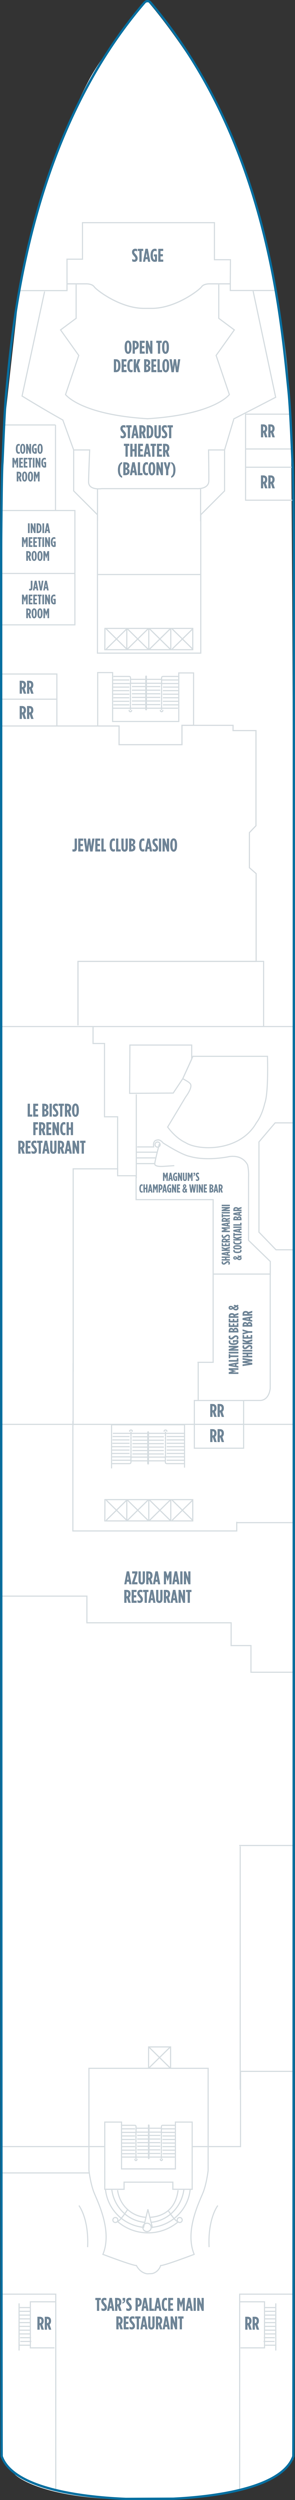<?xml version="1.0" encoding="utf-8"?>
<!-- Generator: Adobe Illustrator 23.0.2, SVG Export Plug-In . SVG Version: 6.00 Build 0)  -->
<svg version="1.1" id="JEWEL_DECK_06" xmlns="http://www.w3.org/2000/svg" xmlns:xlink="http://www.w3.org/1999/xlink" x="0px"
	 y="0px" width="127.742px" height="1080.72px" viewBox="0 0 127.742 1080.72" style="enable-background:new 0 0 127.742 1080.72;"
	 xml:space="preserve">
<rect x="0" y="0" width="127.742" height="1080.72" fill="#333333" stroke="none"/>
<style type="text/css">
	.st0{fill:#FFFFFF;}
	.st1{fill:none;stroke:#D5DCE0;stroke-width:0.5;}
	.st2{fill:none;stroke:#D5DBDF;stroke-width:0.5;}
	.st3{fill:#6E8496;}
	.st4{fill:#6E8396;}
	.st5{fill:none;stroke:#076FA0;stroke-miterlimit:10;}
	.st6{fill:none;}
</style>
<g id="JEWEL_DECK_06_BOTTOM">
	<path class="st0" d="M63.683,0.258c0,0,13.795,15.476,28,40.333c16,27.998,26.668,76.002,27.667,85.334
		c0.152,1.422,6.295,25.155,6.667,62.666c2.068,208.562,1,874.667,1,874.667l-5.333,5.334c0,0-10.667,11.333-57.667,12
		S6.35,1069.591,6.35,1069.591l-5.667-7.666l0.334-870.334L8.35,125.59c0,0,5-42.334,30-90.667
		C44.998,22.068,63.683,0.258,63.683,0.258z"/>
	<path class="st1" d="M51.037,959.665c0,0.598-0.486,1.084-1.084,1.084c-0.6,0-1.084-0.486-1.084-1.084
		c0-0.598,0.484-1.084,1.084-1.084C50.55,958.581,51.037,959.068,51.037,959.665z"/>
	<path class="st1" d="M76.734,959.665c0,0.598,0.484,1.084,1.084,1.084c0.598,0,1.082-0.486,1.082-1.084
		c0-0.598-0.484-1.084-1.082-1.084C77.218,958.581,76.734,959.068,76.734,959.665z"/>
	<path class="st1" d="M62.251,962.841c-8.697-0.82-15.633-7.656-16.561-16.279"/>
	<path class="st1" d="M82.33,946.628c-0.951,8.565-7.834,15.352-16.473,16.205"/>
	<path class="st1" d="M77.089,960.501c-3.512,2.943-8.039,4.717-12.983,4.717c-4.976,0-9.533-1.799-13.055-4.781"/>
	<path class="st1" d="M62.517,960.654c-7.395-0.728-13.301-6.795-14.152-14.467"/>
	<path class="st1" d="M79.665,946.181c-0.85,7.674-6.756,13.742-14.154,14.471"/>
	<path class="st1" d="M63.04,958.488c-6.275-0.467-11.334-5.42-12.121-11.732"/>
	<path class="st1" d="M77.109,946.763c-1.24,9.898-8.466,11.521-12.123,11.732"/>
	<path class="st1" d="M55.169,955.279c0,0-3.479,5.395-4.562,5.062"/>
	<path class="st1" d="M72.73,955.408c0,0,3.35,5.266,4.432,4.934"/>
	
		<ellipse transform="matrix(0.033 -0.999 0.999 0.033 -900.584 995.113)" class="st1" cx="64.107" cy="963.091" rx="1.812" ry="1.812"/>
	<polyline class="st1" points="62.107,963.091 64.044,955.029 66.044,963.154 	"/>
	<path class="st1" d="M34.163,953.408c0,0,4.364,5.478,3.783,17.99"/>
	<path class="st1" d="M94.322,953.408c0,0-4.365,5.478-3.783,17.99"/>
	<path class="st1" d="M114.635,476.972c0,0-1.038,5.01-3.585,8.336c-7.171,12.729-25.188,12.191-30.746,8.605
		c-4.482-2.061-7.708-6.723-7.708-6.723l7.798-12.997c0,0,3.406-4.482,1.883-5.827c-0.358-0.627-3.138-2.061-3.138-2.061
		l4.393-9.681h32.281C115.813,456.624,116.356,472.473,114.635,476.972z"/>
	<polyline class="st1" points="24.146,1076.228 24.146,991.72 0.714,991.72 	"/>
	<polyline class="st1" points="103.785,1076.228 103.785,991.72 127.216,991.72 	"/>
	<polygon class="st1" points="58.971,943.298 53.727,943.298 53.727,946.378 45.365,946.378 45.365,917.331 52.626,917.331 
		52.626,937.576 60.197,937.576 63.629,937.576 75.953,937.576 75.953,917.331 83.214,917.331 83.214,946.378 74.852,946.378 
		74.852,943.298 63.409,943.298 	"/>
	<line class="st1" x1="0.404" y1="927.927" x2="45.472" y2="927.927"/>
	<polyline class="st1" points="83.281,927.927 104.152,927.927 104.152,895.408 127.025,895.408 	"/>
	<path class="st1" d="M62.604,894.091h27.524v44.121c0,0-0.605,5.445-2.117,9.377c-1.512,3.932-8.167,16.635-3.932,26.92
		c0,0-12.705,4.84-14.519,4.84c0,0-0.758,2.766-3.661,3.473l-2.142,0.102c-3.279-0.479-4.674-3.574-4.674-3.574
		c-1.814,0-14.519-4.84-14.519-4.84c4.235-10.285-2.42-22.988-3.932-26.92s-2.118-9.377-2.118-9.377v-44.121H66.04"/>
	<line class="st1" x1="103.601" y1="797.771" x2="127.56" y2="797.771"/>
	<polyline class="st1" points="79.902,634.419 79.902,615.892 48.308,615.892 48.308,634.766 	"/>
	<line class="st1" x1="127.324" y1="615.719" x2="0.75" y2="615.719"/>
	<polyline class="st1" points="85.517,588.905 92.294,588.905 92.294,550.504 92.294,518.584 58.935,518.584 58.935,508.246 
		50.947,508.246 50.947,505.27 31.684,505.27 31.684,592.98 	"/>
	<line class="st1" x1="117.189" y1="550.755" x2="92.294" y2="550.755"/>
	<polyline class="st1" points="127.389,485.392 119.13,485.392 112.132,493.63 112.132,532.63 119.507,540.255 127.007,540.255 	"/>
	<polygon class="st1" points="79.139,466.305 75.007,472.505 56.132,472.63 56.257,451.755 83.007,451.755 83.007,457.88 	"/>
	<polyline class="st1" points="0.628,443.755 36.095,443.755 127.125,443.755 	"/>
	<polygon class="st1" points="45.444,648.256 83.471,648.256 83.471,657.462 45.389,657.462 	"/>
	<line class="st1" x1="54.91" y1="648.147" x2="54.91" y2="657.408"/>
	<line class="st1" x1="64.43" y1="648.147" x2="64.43" y2="657.408"/>
	<line class="st1" x1="73.951" y1="648.147" x2="73.951" y2="657.408"/>
	<polygon class="st1" points="45.444,271.645 83.471,271.645 83.471,280.851 45.389,280.851 	"/>
	<line class="st1" x1="54.91" y1="271.535" x2="54.91" y2="280.796"/>
	<line class="st1" x1="64.43" y1="271.535" x2="64.43" y2="280.796"/>
	<line class="st1" x1="73.951" y1="271.535" x2="73.951" y2="280.796"/>
	<polygon class="st1" points="64.347,884.849 73.868,884.849 73.868,894.055 64.333,894.055 	"/>
	<line class="st1" x1="59.017" y1="473.07" x2="59.017" y2="509.244"/>
	<polyline class="st1" points="40.289,443.517 40.289,451.082 45.254,451.082 45.254,482.764 50.928,482.764 50.928,506.879 	"/>
	<path class="st1" d="M117.039,551.271v-5.975l-9.408-9.113v-27.264c0,0,0.17-2.898-0.427-5.37
		c-2.558-4.944-8.353-3.495-8.353-3.495s-9.377,1.96-16.708-0.17c-3.58-0.682-11.509-5.797-11.509-5.797s-1.278-1.705-2.558-1.278
		c-2.131,0.171-1.533,2.983-1.533,2.983h-7.161"/>
	<path class="st1" d="M64.887,282.331H86.94v-59.816l10.301-10.301v-17.71h-6.923c0,0,0.173,12.731,0.105,13.597
		c-0.276,3.501-5.265,3.132-5.265,3.132H72.249H56.893H43.984c0,0-5.344,0.829-5.62-2.672c-0.068-0.866,0.46-14.058,0.46-14.058
		h-6.923v17.71l10.301,10.301v59.816L64.887,282.331L64.887,282.331z"/>
	<path class="st1" d="M19.314,126.016l-9.758,45.179c0,0,8.995,5.561,17.648,10.368l4.698,12.941"/>
	<path class="st1" d="M109.609,125.837l9.759,45.897c0,0-6.701,3.503-18.086,9.322l-4.041,13.447"/>
	<line class="st1" x1="42.452" y1="248.355" x2="87.088" y2="248.355"/>
	<polyline class="st1" points="110.909,415.585 33.809,415.591 33.762,415.591 33.762,443.267 	"/>
	<polygon class="st1" points="83.82,313.548 78.79,313.548 78.79,321.908 51.56,321.908 51.56,313.832 42.311,313.832 
		42.311,290.745 48.765,290.745 48.765,311.88 77.412,311.88 77.412,290.898 83.82,290.898 	"/>
	<path class="st1" d="M8.718,125.629h20.297v-2.927h8.198c0,0,2.589-0.144,3.596,1.294c0.933,1.333,10.878,9.085,21.143,9.303
		l4.32-0.004c10.212-0.289,20.064-7.973,20.993-9.299c1.007-1.438,3.596-1.294,3.596-1.294h8.858v2.876h20.065"/>
	<polyline class="st1" points="0.819,689.976 37.633,689.976 37.633,701.501 100.082,701.501 100.082,711.351 108.674,711.351 
		108.674,722.876 127.348,722.876 	"/>
	<path class="st1" d="M60.929,180.798c1.06,0.086,2.152,0.162,3.278,0.228"/>
	<path class="st1" d="M32.963,122.982v14.619l-6.736,5.016l7.883,11.036l-5.733,16.911c0,0,5.965,8.084,32.552,10.234"/>
	<path class="st1" d="M94.732,122.982v14.619l6.736,5.016l-7.883,11.036l5.733,16.911c0,0-6.45,8.742-35.83,10.462"/>
	<rect x="84.154" y="605.409" class="st1" width="21.339" height="10.311"/>
	<rect x="84.154" y="615.719" class="st1" width="21.339" height="10.311"/>
	<path class="st1" d="M68,495.861c-0.599-0.127-0.981-0.716-0.854-1.315c0.127-0.599,0.716-0.982,1.314-0.855
		c0.6,0.126,0.982,0.716,0.855,1.315C69.189,495.604,68.6,495.988,68,495.861z"/>
	<path class="st1" d="M69.008,494.492c0,0-2.083,7.841-1.975,8.626c0,0-0.441,1.453,4.385,1.031l4.05-0.26"/>
	<line class="st1" x1="59.033" y1="498.065" x2="67.9" y2="498.065"/>
	<line class="st1" x1="59.099" y1="500.536" x2="67.502" y2="500.536"/>
	<line class="st1" x1="58.967" y1="503.006" x2="67.172" y2="503.006"/>
	<line class="st1" x1="85.826" y1="588.905" x2="85.826" y2="605.662"/>
	<line class="st1" x1="31.659" y1="589.282" x2="31.659" y2="616.104"/>
	<line class="st1" x1="38.537" y1="939.315" x2="0.535" y2="939.315"/>
	<polyline class="st1" points="103.627,995.02 114.54,995.02 114.54,1014.931 104.106,1014.931 	"/>
	<line class="st1" x1="119.422" y1="995.694" x2="119.422" y2="1016.082"/>
	<line class="st1" x1="114.594" y1="997.512" x2="119.38" y2="997.512"/>
	<line class="st1" x1="114.594" y1="999.139" x2="119.38" y2="999.139"/>
	<line class="st1" x1="114.594" y1="1000.767" x2="119.38" y2="1000.767"/>
	<line class="st1" x1="114.594" y1="1004.022" x2="119.38" y2="1004.022"/>
	<line class="st1" x1="114.594" y1="1005.649" x2="119.38" y2="1005.649"/>
	<line class="st1" x1="114.498" y1="1007.276" x2="119.285" y2="1007.276"/>
	<line class="st1" x1="114.498" y1="1008.904" x2="119.285" y2="1008.904"/>
	<line class="st1" x1="114.211" y1="1010.531" x2="118.998" y2="1010.531"/>
	<line class="st1" x1="114.116" y1="1012.159" x2="118.902" y2="1012.159"/>
	<line class="st1" x1="114.594" y1="1013.786" x2="119.38" y2="1013.786"/>
	<line class="st1" x1="114.625" y1="1002.394" x2="119.412" y2="1002.394"/>
	<polyline class="st1" points="24.056,995.02 13.144,995.02 13.144,1014.931 23.578,1014.931 	"/>
	<line class="st1" x1="8.261" y1="995.694" x2="8.261" y2="1016.082"/>
	<line class="st1" x1="13.089" y1="997.512" x2="8.303" y2="997.512"/>
	<line class="st1" x1="13.089" y1="999.139" x2="8.303" y2="999.139"/>
	<line class="st1" x1="13.089" y1="1000.767" x2="8.303" y2="1000.767"/>
	<line class="st1" x1="13.089" y1="1004.022" x2="8.303" y2="1004.022"/>
	<line class="st1" x1="13.089" y1="1005.649" x2="8.303" y2="1005.649"/>
	<line class="st1" x1="13.185" y1="1007.276" x2="8.399" y2="1007.276"/>
	<line class="st1" x1="13.185" y1="1008.904" x2="8.399" y2="1008.904"/>
	<line class="st1" x1="13.472" y1="1010.531" x2="8.686" y2="1010.531"/>
	<line class="st1" x1="13.568" y1="1012.159" x2="8.782" y2="1012.159"/>
	<line class="st1" x1="13.089" y1="1013.786" x2="8.303" y2="1013.786"/>
	<line class="st1" x1="13.058" y1="1002.394" x2="8.272" y2="1002.394"/>
	<line class="st1" x1="104.011" y1="798.108" x2="104.011" y2="903.367"/>
	<polyline class="st1" points="24.623,313.626 24.623,291.362 0.59,291.362 	"/>
	<line class="st1" x1="24.877" y1="302.245" x2="0.336" y2="302.245"/>
	<polyline class="st1" points="73.706,415.585 114.146,415.585 114.146,443.779 	"/>
	<line class="st1" x1="106.342" y1="201.975" x2="126.582" y2="201.975"/>
	<polyline class="st1" points="125.823,179.033 106.341,179.033 106.341,216.223 127.078,216.223 	"/>
	<line class="st1" x1="106.342" y1="194.086" x2="126.582" y2="194.086"/>
	<line class="st1" x1="86.861" y1="225.352" x2="86.861" y2="210.982"/>
	<line class="st1" x1="42.217" y1="225.079" x2="42.217" y2="211.365"/>
	<line class="st1" x1="102.516" y1="658.211" x2="127.016" y2="658.211"/>
	<polyline class="st1" points="31.559,614.292 31.559,661.797 102.516,661.797 102.516,657.841 	"/>
	<path class="st1" d="M117.006,549.306v48.401v2.539c-0.746,5.527-4.482,5.139-4.482,5.139h-6.871"/>
	<polyline class="st1" points="0.914,220.685 32.428,220.685 32.428,270.112 0.769,270.112 	"/>
	<line class="st1" x1="32.517" y1="247.892" x2="0.984" y2="247.892"/>
	<line class="st1" x1="24.031" y1="220.828" x2="24.031" y2="183.697"/>
	<line class="st1" x1="24.031" y1="183.697" x2="1.74" y2="183.697"/>
	<line class="st1" x1="45.972" y1="648.455" x2="54.904" y2="657.22"/>
	<line class="st1" x1="54.904" y1="648.455" x2="45.972" y2="657.22"/>
	<line class="st1" x1="55.177" y1="648.455" x2="64.109" y2="657.22"/>
	<line class="st1" x1="64.109" y1="648.455" x2="55.177" y2="657.22"/>
	<line class="st1" x1="64.766" y1="648.455" x2="73.698" y2="657.22"/>
	<line class="st1" x1="73.698" y1="648.455" x2="64.766" y2="657.22"/>
	<line class="st1" x1="74.519" y1="648.455" x2="83.451" y2="657.22"/>
	<line class="st1" x1="83.451" y1="648.455" x2="74.519" y2="657.22"/>
	<line class="st1" x1="45.972" y1="271.843" x2="54.904" y2="280.608"/>
	<line class="st1" x1="54.904" y1="271.843" x2="45.972" y2="280.608"/>
	<line class="st1" x1="55.177" y1="271.843" x2="64.109" y2="280.608"/>
	<line class="st1" x1="64.109" y1="271.843" x2="55.177" y2="280.608"/>
	<line class="st1" x1="64.766" y1="271.843" x2="73.698" y2="280.608"/>
	<line class="st1" x1="73.698" y1="271.843" x2="64.766" y2="280.608"/>
	<line class="st1" x1="74.519" y1="271.843" x2="83.451" y2="280.608"/>
	<line class="st1" x1="83.451" y1="271.843" x2="74.519" y2="280.608"/>
	<line class="st1" x1="64.615" y1="885.047" x2="73.546" y2="893.813"/>
	<line class="st1" x1="73.546" y1="885.047" x2="64.615" y2="893.813"/>
	<path class="st1" d="M70.545,292.407c-0.313,0-0.566,0.269-0.566,0.607"/>
	<line class="st1" x1="77.39" y1="292.407" x2="70.545" y2="292.407"/>
	<line class="st1" x1="69.979" y1="293.014" x2="69.979" y2="295.364"/>
	<line class="st1" x1="69.979" y1="295.364" x2="56.524" y2="295.364"/>
	<path class="st1" d="M56.524,293.014c0-0.338-0.249-0.607-0.562-0.607"/>
	<line class="st1" x1="56.524" y1="295.364" x2="56.524" y2="293.014"/>
	<line class="st1" x1="55.962" y1="292.407" x2="49.076" y2="292.407"/>
	<line class="st1" x1="63.403" y1="306.899" x2="63.403" y2="292.19"/>
	<line class="st1" x1="63.13" y1="306.899" x2="63.13" y2="292.19"/>
	<line class="st1" x1="77.072" y1="306.147" x2="63.403" y2="306.147"/>
	<line class="st1" x1="63.403" y1="292.19" x2="63.13" y2="292.19"/>
	<line class="st1" x1="63.403" y1="306.899" x2="63.13" y2="306.899"/>
	<line class="st1" x1="63.13" y1="306.147" x2="48.969" y2="306.147"/>
	<line class="st1" x1="63.13" y1="304.589" x2="57.107" y2="304.589"/>
	<line class="st1" x1="63.13" y1="303.03" x2="57.107" y2="303.03"/>
	<line class="st1" x1="63.13" y1="301.471" x2="57.107" y2="301.471"/>
	<line class="st1" x1="63.13" y1="299.911" x2="57.107" y2="299.911"/>
	<line class="st1" x1="63.13" y1="298.352" x2="57.107" y2="298.352"/>
	<line class="st1" x1="63.13" y1="296.792" x2="57.107" y2="296.792"/>
	<line class="st1" x1="63.13" y1="293.675" x2="56.561" y2="293.675"/>
	<line class="st1" x1="69.426" y1="304.589" x2="63.403" y2="304.589"/>
	<line class="st1" x1="69.426" y1="303.03" x2="63.403" y2="303.03"/>
	<line class="st1" x1="69.426" y1="301.471" x2="63.403" y2="301.471"/>
	<line class="st1" x1="69.426" y1="299.911" x2="63.403" y2="299.911"/>
	<line class="st1" x1="69.426" y1="298.352" x2="63.403" y2="298.352"/>
	<line class="st1" x1="69.426" y1="296.792" x2="63.403" y2="296.792"/>
	<line class="st1" x1="70.021" y1="293.675" x2="63.403" y2="293.675"/>
	<line class="st1" x1="48.919" y1="293.942" x2="56.011" y2="293.942"/>
	<line class="st1" x1="49.016" y1="295.481" x2="56.755" y2="295.481"/>
	<line class="st1" x1="48.872" y1="297.014" x2="56.011" y2="297.014"/>
	<line class="st1" x1="49.016" y1="298.55" x2="55.983" y2="298.55"/>
	<line class="st1" x1="69.962" y1="293.942" x2="77.264" y2="293.942"/>
	<line class="st1" x1="69.915" y1="295.481" x2="77.314" y2="295.481"/>
	<line class="st1" x1="70.521" y1="297.014" x2="77.362" y2="297.014"/>
	<line class="st1" x1="70.521" y1="298.55" x2="77.314" y2="298.55"/>
	<path class="st1" d="M55.918,307.075c0,0.324,0.246,0.588,0.548,0.588c0.303,0,0.547-0.264,0.547-0.588l0,0"/>
	<line class="st1" x1="57.013" y1="307.075" x2="57.013" y2="306.899"/>
	<line class="st1" x1="55.918" y1="307.075" x2="55.918" y2="306.899"/>
	<path class="st1" d="M69.426,307.075c0,0.324,0.244,0.588,0.544,0.588c0.305,0,0.551-0.264,0.551-0.588l0,0"/>
	<line class="st1" x1="70.521" y1="307.075" x2="70.521" y2="306.899"/>
	<line class="st1" x1="69.426" y1="307.075" x2="69.426" y2="306.899"/>
	<line class="st1" x1="56.473" y1="306.899" x2="56.473" y2="295.512"/>
	<line class="st1" x1="49.065" y1="301.624" x2="56.011" y2="301.624"/>
	<line class="st1" x1="49.065" y1="303.157" x2="56.011" y2="303.157"/>
	<line class="st1" x1="49.112" y1="304.696" x2="56.011" y2="304.696"/>
	<line class="st1" x1="49.016" y1="300.085" x2="56.011" y2="300.085"/>
	<line class="st1" x1="69.963" y1="306.899" x2="69.963" y2="295.305"/>
	<line class="st1" x1="70.521" y1="301.624" x2="77.264" y2="301.624"/>
	<line class="st1" x1="70.521" y1="303.157" x2="77.216" y2="303.157"/>
	<line class="st1" x1="70.521" y1="304.696" x2="77.169" y2="304.696"/>
	<line class="st1" x1="70.444" y1="300.085" x2="77.412" y2="300.085"/>
	<path class="st1" d="M56.079,632.697c0.347,0,0.627-0.256,0.627-0.578"/>
	<line class="st1" x1="48.5" y1="632.697" x2="56.079" y2="632.697"/>
	<line class="st1" x1="56.706" y1="632.119" x2="56.706" y2="629.878"/>
	<line class="st1" x1="56.706" y1="629.878" x2="71.601" y2="629.878"/>
	<path class="st1" d="M71.601,632.119c0,0.322,0.276,0.578,0.622,0.578"/>
	<line class="st1" x1="71.601" y1="629.878" x2="71.601" y2="632.119"/>
	<line class="st1" x1="72.223" y1="632.697" x2="79.847" y2="632.697"/>
	<line class="st1" x1="63.985" y1="618.884" x2="63.985" y2="632.904"/>
	<line class="st1" x1="64.289" y1="618.884" x2="64.289" y2="632.904"/>
	<line class="st1" x1="48.854" y1="619.601" x2="63.985" y2="619.601"/>
	<line class="st1" x1="63.985" y1="632.904" x2="64.289" y2="632.904"/>
	<line class="st1" x1="63.985" y1="618.884" x2="64.289" y2="618.884"/>
	<line class="st1" x1="64.289" y1="619.601" x2="79.966" y2="619.601"/>
	<line class="st1" x1="64.289" y1="621.085" x2="70.956" y2="621.085"/>
	<line class="st1" x1="64.289" y1="622.572" x2="70.956" y2="622.572"/>
	<line class="st1" x1="64.289" y1="624.058" x2="70.956" y2="624.058"/>
	<line class="st1" x1="64.289" y1="625.544" x2="70.956" y2="625.544"/>
	<line class="st1" x1="64.289" y1="627.031" x2="70.956" y2="627.031"/>
	<line class="st1" x1="64.289" y1="628.517" x2="70.956" y2="628.517"/>
	<line class="st1" x1="64.289" y1="631.488" x2="71.56" y2="631.488"/>
	<line class="st1" x1="57.317" y1="621.085" x2="63.985" y2="621.085"/>
	<line class="st1" x1="57.317" y1="622.572" x2="63.985" y2="622.572"/>
	<line class="st1" x1="57.317" y1="624.058" x2="63.985" y2="624.058"/>
	<line class="st1" x1="57.317" y1="625.544" x2="63.985" y2="625.544"/>
	<line class="st1" x1="57.317" y1="627.031" x2="63.985" y2="627.031"/>
	<line class="st1" x1="57.317" y1="628.517" x2="63.985" y2="628.517"/>
	<line class="st1" x1="56.659" y1="631.488" x2="63.985" y2="631.488"/>
	<line class="st1" x1="80.021" y1="631.234" x2="72.169" y2="631.234"/>
	<line class="st1" x1="79.915" y1="629.767" x2="71.346" y2="629.767"/>
	<line class="st1" x1="80.074" y1="628.306" x2="72.169" y2="628.306"/>
	<line class="st1" x1="79.915" y1="626.841" x2="72.201" y2="626.841"/>
	<line class="st1" x1="56.725" y1="631.234" x2="48.64" y2="631.234"/>
	<line class="st1" x1="56.777" y1="629.767" x2="48.585" y2="629.767"/>
	<line class="st1" x1="56.106" y1="628.306" x2="48.532" y2="628.306"/>
	<line class="st1" x1="56.106" y1="626.841" x2="48.585" y2="626.841"/>
	<path class="st1" d="M72.273,618.716c0-0.309-0.272-0.56-0.607-0.56s-0.605,0.252-0.605,0.56l0,0"/>
	<line class="st1" x1="71.06" y1="618.716" x2="71.06" y2="618.884"/>
	<line class="st1" x1="72.273" y1="618.716" x2="72.273" y2="618.884"/>
	<path class="st1" d="M57.317,618.716c0-0.309-0.27-0.56-0.602-0.56c-0.337,0-0.609,0.252-0.609,0.56l0,0"/>
	<line class="st1" x1="56.106" y1="618.716" x2="56.106" y2="618.884"/>
	<line class="st1" x1="57.317" y1="618.716" x2="57.317" y2="618.884"/>
	<line class="st1" x1="71.658" y1="618.884" x2="71.658" y2="629.738"/>
	<line class="st1" x1="79.86" y1="623.912" x2="72.169" y2="623.912"/>
	<line class="st1" x1="79.86" y1="622.451" x2="72.169" y2="622.451"/>
	<line class="st1" x1="79.807" y1="620.984" x2="72.169" y2="620.984"/>
	<line class="st1" x1="79.915" y1="625.378" x2="72.169" y2="625.378"/>
	<line class="st1" x1="56.723" y1="618.884" x2="56.723" y2="629.935"/>
	<line class="st1" x1="56.106" y1="623.912" x2="48.64" y2="623.912"/>
	<line class="st1" x1="56.106" y1="622.451" x2="48.693" y2="622.451"/>
	<line class="st1" x1="56.106" y1="620.984" x2="48.746" y2="620.984"/>
	<line class="st1" x1="56.191" y1="625.378" x2="48.477" y2="625.378"/>
	<path class="st1" d="M70.351,918.72c-0.256,0-0.463,0.268-0.463,0.606"/>
	<line class="st1" x1="75.935" y1="918.72" x2="70.351" y2="918.72"/>
	<line class="st1" x1="69.888" y1="919.326" x2="69.888" y2="921.677"/>
	<line class="st1" x1="69.888" y1="921.677" x2="58.912" y2="921.677"/>
	<path class="st1" d="M58.912,919.326c0-0.338-0.204-0.606-0.458-0.606"/>
	<line class="st1" x1="58.912" y1="921.677" x2="58.912" y2="919.326"/>
	<line class="st1" x1="58.453" y1="918.72" x2="52.835" y2="918.72"/>
	<line class="st1" x1="64.524" y1="933.211" x2="64.524" y2="918.502"/>
	<line class="st1" x1="64.301" y1="933.211" x2="64.301" y2="918.502"/>
	<line class="st1" x1="75.675" y1="932.459" x2="64.524" y2="932.459"/>
	<line class="st1" x1="64.524" y1="918.502" x2="64.301" y2="918.502"/>
	<line class="st1" x1="64.524" y1="933.211" x2="64.301" y2="933.211"/>
	<line class="st1" x1="64.301" y1="932.459" x2="52.747" y2="932.459"/>
	<line class="st1" x1="64.301" y1="930.902" x2="59.387" y2="930.902"/>
	<line class="st1" x1="64.301" y1="929.342" x2="59.387" y2="929.342"/>
	<line class="st1" x1="64.301" y1="927.783" x2="59.387" y2="927.783"/>
	<line class="st1" x1="64.301" y1="926.224" x2="59.387" y2="926.224"/>
	<line class="st1" x1="64.301" y1="924.664" x2="59.387" y2="924.664"/>
	<line class="st1" x1="64.301" y1="923.105" x2="59.387" y2="923.105"/>
	<line class="st1" x1="64.301" y1="919.988" x2="58.942" y2="919.988"/>
	<line class="st1" x1="69.438" y1="930.902" x2="64.524" y2="930.902"/>
	<line class="st1" x1="69.438" y1="929.342" x2="64.524" y2="929.342"/>
	<line class="st1" x1="69.438" y1="927.783" x2="64.524" y2="927.783"/>
	<line class="st1" x1="69.438" y1="926.224" x2="64.524" y2="926.224"/>
	<line class="st1" x1="69.438" y1="924.664" x2="64.524" y2="924.664"/>
	<line class="st1" x1="69.438" y1="923.105" x2="64.524" y2="923.105"/>
	<line class="st1" x1="69.923" y1="919.988" x2="64.524" y2="919.988"/>
	<line class="st1" x1="52.708" y1="920.254" x2="58.493" y2="920.254"/>
	<line class="st1" x1="52.786" y1="921.793" x2="59.1" y2="921.793"/>
	<line class="st1" x1="52.668" y1="923.326" x2="58.493" y2="923.326"/>
	<line class="st1" x1="52.786" y1="924.863" x2="58.47" y2="924.863"/>
	<line class="st1" x1="69.875" y1="920.254" x2="75.832" y2="920.254"/>
	<line class="st1" x1="69.836" y1="921.793" x2="75.873" y2="921.793"/>
	<line class="st1" x1="70.331" y1="923.326" x2="75.912" y2="923.326"/>
	<line class="st1" x1="70.331" y1="924.863" x2="75.873" y2="924.863"/>
	<path class="st1" d="M58.417,933.387c0,0.324,0.201,0.589,0.448,0.589s0.446-0.265,0.446-0.589l0,0"/>
	<line class="st1" x1="59.311" y1="933.387" x2="59.311" y2="933.211"/>
	<line class="st1" x1="58.417" y1="933.387" x2="58.417" y2="933.211"/>
	<path class="st1" d="M69.438,933.387c0,0.324,0.199,0.589,0.443,0.589c0.249,0,0.449-0.265,0.449-0.589l0,0"/>
	<line class="st1" x1="70.331" y1="933.387" x2="70.331" y2="933.211"/>
	<line class="st1" x1="69.438" y1="933.387" x2="69.438" y2="933.211"/>
	<line class="st1" x1="58.87" y1="933.211" x2="58.87" y2="921.824"/>
	<line class="st1" x1="52.826" y1="927.937" x2="58.493" y2="927.937"/>
	<line class="st1" x1="52.826" y1="929.469" x2="58.493" y2="929.469"/>
	<line class="st1" x1="52.865" y1="931.008" x2="58.493" y2="931.008"/>
	<line class="st1" x1="52.786" y1="926.398" x2="58.493" y2="926.398"/>
	<line class="st1" x1="69.875" y1="933.211" x2="69.875" y2="921.617"/>
	<line class="st1" x1="70.331" y1="927.937" x2="75.832" y2="927.937"/>
	<line class="st1" x1="70.331" y1="929.469" x2="75.793" y2="929.469"/>
	<line class="st1" x1="70.331" y1="931.008" x2="75.755" y2="931.008"/>
	<line class="st1" x1="70.268" y1="926.398" x2="75.953" y2="926.398"/>
	<path class="st1" d="M99.719,122.702h-8.858c0,0-2.589-0.144-3.596,1.294c-0.929,1.326-10.781,9.01-20.993,9.299l-4.32,0.004
		c-10.265-0.218-20.21-7.97-21.143-9.303c-1.007-1.438-3.596-1.294-3.596-1.294h-8.198v-10.665h6.701v-15.78h57.14v16.019h6.934
		L99.719,122.702z"/>
	<polyline class="st2" points="0.749,313.832 51.56,313.832 51.56,321.916 78.79,321.916 78.79,313.548 100.913,313.548 
		100.913,315.817 110.84,315.817 110.84,356.945 108.002,359.923 108.002,375.098 110.909,377.628 110.909,415.585 33.809,415.591 
		33.762,415.591 33.762,443.267 	"/>
	<path class="st3" d="M8.518,294.267h1.007c1,0,1.727,0.527,1.727,1.783v0.072c0,0.728-0.288,1.191-0.656,1.472l0.751,2.271h-1.039
		l-0.632-1.951H9.494v1.951H8.518V294.267z M9.542,297.033c0.424,0,0.735-0.248,0.735-0.903v-0.064c0-0.704-0.336-0.888-0.759-0.888
		H9.494v1.855H9.542z M11.702,294.267h1.008c1,0,1.727,0.527,1.727,1.783v0.072c0,0.728-0.288,1.191-0.656,1.472l0.751,2.271h-1.04
		l-0.631-1.951h-0.184v1.951h-0.976L11.702,294.267L11.702,294.267z M12.725,297.033c0.424,0,0.736-0.248,0.736-0.903v-0.064
		c0-0.704-0.336-0.888-0.76-0.888h-0.024v1.855H12.725z"/>
	<path class="st3" d="M8.518,305.192h1.007c1,0,1.727,0.527,1.727,1.783v0.072c0,0.728-0.288,1.191-0.656,1.472l0.751,2.271h-1.039
		l-0.632-1.951H9.494v1.951H8.518V305.192z M9.542,307.958c0.424,0,0.735-0.248,0.735-0.903v-0.064c0-0.704-0.336-0.888-0.759-0.888
		H9.494v1.855H9.542z M11.702,305.192h1.008c1,0,1.727,0.527,1.727,1.783v0.072c0,0.728-0.288,1.191-0.656,1.472l0.751,2.271h-1.04
		l-0.631-1.951h-0.184v1.951h-0.976L11.702,305.192L11.702,305.192z M12.725,307.958c0.424,0,0.736-0.248,0.736-0.903v-0.064
		c0-0.704-0.336-0.888-0.76-0.888h-0.024v1.855H12.725z"/>
	<path class="st3" d="M112.995,183.455h1.008c0.999,0,1.728,0.528,1.728,1.783v0.072c0,0.728-0.288,1.191-0.656,1.471l0.752,2.271
		h-1.04l-0.631-1.951h-0.185v1.951h-0.976C112.995,189.052,112.995,183.455,112.995,183.455z M114.018,186.221
		c0.424,0,0.736-0.248,0.736-0.903v-0.064c0-0.704-0.336-0.888-0.76-0.888h-0.024v1.855H114.018z M116.179,183.455h1.007
		c1,0,1.728,0.528,1.728,1.783v0.072c0,0.728-0.288,1.191-0.656,1.471l0.752,2.271h-1.039l-0.632-1.951h-0.184v1.951h-0.976V183.455
		z M117.203,186.221c0.424,0,0.735-0.248,0.735-0.903v-0.064c0-0.704-0.336-0.888-0.76-0.888h-0.023v1.855H117.203z"/>
	<path class="st3" d="M112.995,205.503h1.008c0.999,0,1.728,0.528,1.728,1.783v0.072c0,0.728-0.288,1.191-0.656,1.471l0.752,2.271
		h-1.04l-0.631-1.951h-0.185v1.951h-0.976C112.995,211.1,112.995,205.503,112.995,205.503z M114.018,208.27
		c0.424,0,0.736-0.248,0.736-0.903v-0.064c0-0.704-0.336-0.888-0.76-0.888h-0.024v1.855H114.018z M116.179,205.503h1.007
		c1,0,1.728,0.528,1.728,1.783v0.072c0,0.728-0.288,1.191-0.656,1.471l0.752,2.271h-1.039l-0.632-1.951h-0.184v1.951h-0.976V205.503
		z M117.203,208.27c0.424,0,0.735-0.248,0.735-0.903v-0.064c0-0.704-0.336-0.888-0.76-0.888h-0.023v1.855H117.203z"/>
	<path class="st3" d="M70.573,506.933h0.611l0.435,1.293l0.435-1.293h0.61v3.536h-0.591v-2.136l-0.449,1.338h-0.01l-0.45-1.338
		v2.136h-0.591C70.573,510.469,70.573,506.933,70.573,506.933z M73.522,506.923h0.656l0.672,3.545h-0.616l-0.116-0.702h-0.561
		l-0.111,0.702H72.85L73.522,506.923z M74.027,509.21l-0.187-1.167l-0.192,1.167H74.027z M74.925,508.761v-0.121
		c0-1.142,0.485-1.732,1.182-1.732c0.188,0,0.344,0.04,0.47,0.101v0.641c-0.151-0.091-0.287-0.151-0.449-0.151
		c-0.354,0-0.576,0.354-0.576,1.116v0.172c0,0.924,0.273,1.136,0.525,1.136c0.021,0,0.025,0,0.056-0.005v-0.904H75.83v-0.55h0.863
		v1.878c-0.222,0.096-0.403,0.152-0.642,0.152C75.435,510.494,74.925,509.994,74.925,508.761z M77.03,506.933h0.576l0.621,1.788
		v-1.788h0.601v3.536h-0.545l-0.651-1.874v1.874H77.03V506.933z M79.181,509.438v-2.505h0.611v2.566c0,0.318,0.11,0.444,0.268,0.444
		c0.156,0,0.268-0.126,0.268-0.444v-2.566h0.611v2.505c0,0.742-0.374,1.076-0.879,1.076S79.181,510.18,79.181,509.438z
		 M81.292,506.933h0.611l0.435,1.293l0.435-1.293h0.61v3.536h-0.591v-2.136l-0.449,1.338h-0.01l-0.45-1.338v2.136h-0.591
		C81.292,510.469,81.292,506.933,81.292,506.933z M83.689,508.206c0.374-0.081,0.45-0.349,0.425-0.571H83.8v-0.702h0.697v0.576
		c0,0.535-0.258,0.878-0.758,0.944L83.689,508.206z M84.805,510.347v-0.642c0.217,0.126,0.389,0.197,0.556,0.197
		c0.177,0,0.328-0.086,0.328-0.303v-0.01c0-0.162-0.051-0.283-0.344-0.616c-0.419-0.475-0.591-0.702-0.591-1.131v-0.01
		c0-0.566,0.368-0.924,0.858-0.924c0.248,0,0.395,0.035,0.546,0.111v0.642c-0.192-0.111-0.309-0.162-0.47-0.162
		c-0.172,0-0.318,0.111-0.318,0.303v0.01c0,0.167,0.051,0.228,0.344,0.566c0.484,0.561,0.591,0.778,0.591,1.182v0.01
		c0,0.556-0.39,0.924-0.874,0.924C85.189,510.494,84.982,510.433,84.805,510.347z M60.344,513.81v-0.121
		c0-1.243,0.46-1.732,1.036-1.732c0.171,0,0.272,0.02,0.404,0.081v0.636c-0.126-0.076-0.227-0.116-0.343-0.116
		c-0.273,0-0.47,0.242-0.47,1.126v0.131c0,0.935,0.197,1.126,0.48,1.126c0.096,0,0.217-0.036,0.343-0.111v0.606
		c-0.142,0.081-0.278,0.106-0.455,0.106C60.773,515.542,60.344,515.042,60.344,513.81z M62.101,511.981h0.616v1.465h0.536v-1.465
		h0.616v3.536h-0.616v-1.485h-0.536v1.485h-0.616V511.981z M64.727,511.972h0.657l0.671,3.545h-0.616l-0.115-0.702h-0.562
		l-0.11,0.702h-0.597L64.727,511.972z M65.232,514.259l-0.187-1.167l-0.192,1.167H65.232z M66.241,511.981h0.611l0.435,1.293
		l0.435-1.293h0.61v3.536h-0.591v-2.136l-0.449,1.338h-0.01l-0.45-1.338v2.136h-0.591C66.241,515.517,66.241,511.981,66.241,511.981
		z M68.695,511.981h0.551c0.672,0,1.142,0.364,1.142,1.192v0.01c0,0.798-0.444,1.177-1.071,1.222h-0.005v1.111h-0.616v-3.535H68.695
		z M69.316,513.835c0.258-0.016,0.455-0.202,0.455-0.631v-0.01c0-0.45-0.172-0.642-0.439-0.642h-0.021v1.283H69.316z
		 M70.957,511.972h0.656l0.672,3.545h-0.616l-0.116-0.702h-0.561l-0.111,0.702h-0.596L70.957,511.972z M71.461,514.259l-0.187-1.167
		l-0.192,1.167H71.461z M72.36,513.81v-0.121c0-1.142,0.485-1.732,1.182-1.732c0.188,0,0.344,0.04,0.47,0.101v0.641
		c-0.151-0.091-0.287-0.151-0.449-0.151c-0.354,0-0.576,0.354-0.576,1.116v0.172c0,0.924,0.273,1.136,0.525,1.136
		c0.021,0,0.025,0,0.056-0.005v-0.904h-0.303v-0.55h0.863v1.878c-0.222,0.096-0.403,0.152-0.642,0.152
		C72.87,515.542,72.36,515.042,72.36,513.81z M74.465,511.981h0.576l0.621,1.788v-1.788h0.601v3.536h-0.545l-0.651-1.874v1.874
		h-0.602V511.981z M76.626,511.981h1.354v0.586h-0.737v0.879h0.651v0.586h-0.651v0.899h0.753v0.586h-1.369L76.626,511.981
		L76.626,511.981z M78.979,514.613v-0.03c0-0.429,0.202-0.747,0.541-1.04c-0.197-0.318-0.299-0.556-0.299-0.803v-0.035
		c0-0.424,0.293-0.773,0.732-0.773c0.43,0,0.713,0.313,0.713,0.768v0.036c0,0.404-0.192,0.687-0.5,0.949l0.317,0.606
		c0.025-0.111,0.046-0.262,0.076-0.475l0.475,0.086c-0.045,0.399-0.126,0.682-0.228,0.909l0.293,0.5l-0.444,0.272l-0.172-0.313
		c-0.166,0.187-0.348,0.298-0.656,0.298C79.374,515.567,78.979,515.189,78.979,514.613z M80.222,514.866l-0.445-0.879
		c-0.131,0.162-0.207,0.374-0.207,0.55v0.041c0,0.273,0.132,0.455,0.334,0.455C80.035,515.032,80.136,514.972,80.222,514.866z
		 M79.923,513.269c0.157-0.151,0.218-0.333,0.218-0.52v-0.041c0-0.172-0.081-0.283-0.197-0.283c-0.121,0-0.197,0.111-0.197,0.263
		v0.05C79.747,512.881,79.802,513.037,79.923,513.269z M81.923,511.981h0.631l0.258,2.167l0.308-2.167h0.571l0.303,2.167
		l0.263-2.167h0.616l-0.535,3.546h-0.646l-0.293-2.096l-0.293,2.096H82.46L81.923,511.981z M85.088,511.981h0.616v3.536h-0.616
		V511.981z M86.078,511.981h0.576l0.621,1.788v-1.788h0.601v3.536h-0.545l-0.651-1.874v1.874h-0.602V511.981z M88.239,511.981h1.354
		v0.586h-0.737v0.879h0.651v0.586h-0.651v0.899h0.753v0.586H88.24L88.239,511.981L88.239,511.981z M90.708,511.981h0.535
		c0.597,0,1.152,0.243,1.152,0.899v0.025c0,0.455-0.258,0.677-0.511,0.798c0.298,0.131,0.556,0.338,0.556,0.788v0.045
		c0,0.626-0.484,0.98-1.172,0.98h-0.561L90.708,511.981L90.708,511.981z M91.334,513.466c0.273,0,0.455-0.156,0.455-0.464v-0.01
		c0-0.308-0.182-0.439-0.455-0.439h-0.01v0.914L91.334,513.466L91.334,513.466z M91.339,514.946c0.282,0,0.484-0.167,0.484-0.459
		v-0.025c0-0.293-0.202-0.459-0.484-0.459h-0.016v0.944L91.339,514.946L91.339,514.946z M93.167,511.972h0.656l0.672,3.545h-0.616
		l-0.116-0.702h-0.561l-0.111,0.702h-0.596L93.167,511.972z M93.671,514.259l-0.187-1.167l-0.192,1.167H93.671z M94.68,511.981
		h0.637c0.631,0,1.091,0.333,1.091,1.126v0.045c0,0.459-0.182,0.752-0.414,0.929l0.475,1.435h-0.656l-0.399-1.232h-0.116v1.232
		H94.68V511.981z M95.327,513.729c0.268,0,0.465-0.156,0.465-0.571v-0.04c0-0.445-0.212-0.561-0.479-0.561h-0.016v1.171
		L95.327,513.729L95.327,513.729z"/>
	<path class="st3" d="M99.037,593.933v-0.726l1.535-0.516l-1.535-0.516v-0.726h4.197v0.701h-2.536l1.589,0.534v0.012l-1.589,0.534
		h2.536v0.701h-4.197V593.933z M99.024,590.429v-0.779l4.21-0.798v0.731l-0.834,0.139v0.665l0.834,0.132v0.708L99.024,590.429z
		 M101.741,589.83l-1.386,0.222l1.386,0.229V589.83z M99.037,588.629v-0.731h3.502v-0.773h0.695v1.505L99.037,588.629
		L99.037,588.629z M99.732,586.65v0.516h-0.695v-1.764h0.695v0.516h3.502v0.732H99.732z M99.037,585.083v-0.731h4.197v0.731H99.037z
		 M99.037,583.908v-0.684l2.122-0.738h-2.122v-0.713h4.197v0.647l-2.225,0.773h2.225v0.714h-4.197V583.908z M101.207,581.412h-0.144
		c-1.355,0-2.057-0.576-2.057-1.403c0-0.222,0.048-0.408,0.12-0.558h0.762c-0.108,0.18-0.181,0.342-0.181,0.533
		c0,0.42,0.42,0.684,1.325,0.684h0.204c1.098,0,1.35-0.323,1.35-0.623c0-0.024,0-0.03-0.006-0.066h-1.073v0.359h-0.654v-1.025h2.23
		c0.114,0.265,0.181,0.48,0.181,0.762C103.264,580.805,102.67,581.412,101.207,581.412z M103.09,578.999h-0.762
		c0.149-0.258,0.233-0.462,0.233-0.66c0-0.21-0.102-0.39-0.359-0.39h-0.012c-0.192,0-0.336,0.061-0.732,0.408
		c-0.563,0.497-0.833,0.701-1.343,0.701h-0.012c-0.672,0-1.098-0.438-1.098-1.02c0-0.294,0.042-0.468,0.132-0.647H99.9
		c-0.132,0.228-0.192,0.366-0.192,0.558c0,0.204,0.132,0.378,0.36,0.378h0.012c0.198,0,0.27-0.06,0.672-0.408
		c0.665-0.575,0.923-0.701,1.403-0.701h0.012c0.659,0,1.098,0.462,1.098,1.037C103.264,578.543,103.192,578.789,103.09,578.999z
		 M99.037,576.005v-0.636c0-0.707,0.287-1.367,1.067-1.367h0.029c0.54,0,0.804,0.306,0.948,0.605
		c0.155-0.354,0.401-0.659,0.935-0.659h0.055c0.743,0,1.163,0.575,1.163,1.391v0.666H99.037z M100.799,575.262
		c0-0.324-0.186-0.54-0.552-0.54h-0.012c-0.366,0-0.522,0.216-0.522,0.54v0.012h1.086
		C100.799,575.274,100.799,575.262,100.799,575.262z M102.556,575.255c0-0.335-0.198-0.575-0.546-0.575h-0.029
		c-0.349,0-0.546,0.24-0.546,0.575v0.019h1.121C102.556,575.274,102.556,575.255,102.556,575.255z M99.037,573.641v-1.606h0.695
		v0.875h1.043v-0.773h0.696v0.773h1.067v-0.894h0.695v1.625H99.037z M99.037,571.662v-1.607h0.695v0.876h1.043v-0.773h0.696v0.773
		h1.067v-0.894h0.695v1.625H99.037z M99.037,569.681v-0.755c0-0.75,0.396-1.296,1.337-1.296h0.054c0.546,0,0.894,0.216,1.104,0.492
		l1.703-0.563v0.779l-1.463,0.474v0.138h1.463v0.731H99.037z M101.111,568.914c0-0.317-0.186-0.552-0.678-0.552h-0.048
		c-0.527,0-0.665,0.252-0.665,0.57v0.018h1.391V568.914z M102.161,566.478h-0.036c-0.51,0-0.888-0.24-1.235-0.643
		c-0.378,0.234-0.659,0.354-0.953,0.354h-0.042c-0.504,0-0.918-0.348-0.918-0.87c0-0.51,0.372-0.845,0.912-0.845h0.042
		c0.479,0,0.815,0.228,1.127,0.593l0.72-0.377c-0.132-0.03-0.312-0.055-0.563-0.091l0.102-0.563c0.474,0.055,0.81,0.15,1.079,0.271
		l0.594-0.349l0.324,0.528l-0.372,0.204c0.222,0.197,0.354,0.413,0.354,0.779C103.293,566.01,102.844,566.478,102.161,566.478z
		 M100.565,565.356c-0.18-0.186-0.396-0.258-0.617-0.258H99.9c-0.204,0-0.336,0.096-0.336,0.234c0,0.144,0.132,0.233,0.312,0.233
		h0.061C100.104,565.566,100.29,565.5,100.565,565.356z M102.46,565.002l-1.044,0.527c0.192,0.156,0.444,0.246,0.654,0.246h0.048
		c0.323,0,0.539-0.156,0.539-0.396C102.658,565.224,102.586,565.104,102.46,565.002z M105.037,590.543v-0.75l2.572-0.306
		l-2.572-0.366v-0.677l2.572-0.36l-2.572-0.312v-0.731l4.209,0.636v0.768l-2.488,0.348l2.488,0.348v0.768L105.037,590.543z
		 M105.037,586.793v-0.731h1.738v-0.636h-1.738v-0.731h4.197v0.731h-1.763v0.636h1.763v0.731H105.037z M105.037,584.249v-0.731
		h4.197v0.731H105.037z M109.09,583.164h-0.762c0.149-0.258,0.233-0.462,0.233-0.66c0-0.21-0.102-0.39-0.359-0.39h-0.012
		c-0.192,0-0.336,0.061-0.732,0.408c-0.563,0.497-0.833,0.701-1.343,0.701h-0.012c-0.672,0-1.098-0.438-1.098-1.02
		c0-0.294,0.042-0.468,0.132-0.647h0.762c-0.132,0.228-0.192,0.366-0.192,0.558c0,0.204,0.132,0.378,0.36,0.378h0.012
		c0.198,0,0.27-0.06,0.672-0.408c0.665-0.575,0.923-0.701,1.403-0.701h0.012c0.659,0,1.098,0.462,1.098,1.037
		C109.264,582.707,109.192,582.954,109.09,583.164z M105.037,581.123v-0.731h1.757l-1.757-0.594v-0.828l1.774,0.708l2.423-0.72
		v0.815l-1.589,0.456l0.462,0.162h1.127v0.731L105.037,581.123L105.037,581.123z M105.037,578.706v-1.607h0.695v0.876h1.043v-0.773
		h0.696v0.773h1.067v-0.894h0.695v1.625H105.037z M107.579,576.162l-2.542,0.779v-0.755l1.57-0.396l-1.57-0.401v-0.737l2.542,0.779
		h1.655v0.731H107.579z M105.037,573.48v-0.636c0-0.708,0.287-1.367,1.067-1.367h0.029c0.54,0,0.804,0.306,0.948,0.605
		c0.155-0.354,0.401-0.66,0.935-0.66h0.055c0.743,0,1.163,0.576,1.163,1.392v0.666L105.037,573.48L105.037,573.48z M106.799,572.736
		c0-0.323-0.186-0.54-0.552-0.54h-0.012c-0.366,0-0.522,0.217-0.522,0.54v0.012h1.086
		C106.799,572.748,106.799,572.736,106.799,572.736z M108.556,572.73c0-0.336-0.198-0.576-0.546-0.576h-0.029
		c-0.349,0-0.546,0.24-0.546,0.576v0.018h1.121C108.556,572.748,108.556,572.73,108.556,572.73z M105.024,570.558v-0.78l4.21-0.797
		v0.731l-0.834,0.138v0.666l0.834,0.132v0.707L105.024,570.558z M107.741,569.958l-1.386,0.222l1.386,0.228V569.958z
		 M105.037,568.757v-0.756c0-0.749,0.396-1.295,1.337-1.295h0.054c0.546,0,0.894,0.216,1.104,0.492l1.703-0.564v0.78l-1.463,0.474
		v0.138h1.463v0.731L105.037,568.757L105.037,568.757z M107.111,567.99c0-0.317-0.186-0.552-0.678-0.552h-0.048
		c-0.527,0-0.665,0.252-0.665,0.57v0.018h1.391V567.99z"/>
	<path class="st3" d="M99.41,546.631h-0.642c0.126-0.217,0.197-0.389,0.197-0.556c0-0.177-0.086-0.328-0.304-0.328h-0.01
		c-0.161,0-0.283,0.05-0.616,0.343c-0.475,0.419-0.702,0.591-1.131,0.591h-0.011c-0.565,0-0.924-0.369-0.924-0.858
		c0-0.248,0.035-0.394,0.111-0.545h0.641c-0.11,0.192-0.161,0.308-0.161,0.47c0,0.171,0.111,0.318,0.303,0.318h0.011
		c0.166,0,0.227-0.05,0.565-0.343c0.561-0.485,0.777-0.591,1.182-0.591h0.01c0.556,0,0.925,0.389,0.925,0.874
		C99.556,546.247,99.496,546.454,99.41,546.631z M95.996,544.914v-0.616h1.465v-0.535h-1.465v-0.616h3.535v0.616h-1.485v0.535h1.485
		v0.616H95.996z M95.985,542.289v-0.657l3.546-0.671v0.616l-0.702,0.116v0.561l0.702,0.111v0.596L95.985,542.289z M98.273,541.784
		l-1.166,0.187l1.166,0.192V541.784z M95.996,540.774v-0.616h1.479l-1.479-0.5v-0.697l1.495,0.596l2.04-0.606v0.687l-1.339,0.384
		l0.39,0.137h0.949v0.616L95.996,540.774L95.996,540.774z M95.996,538.74v-1.354h0.586v0.738h0.879v-0.652h0.585v0.652h0.899v-0.753
		h0.586v1.369H95.996z M95.996,537.074v-0.637c0-0.631,0.333-1.091,1.126-1.091h0.046c0.459,0,0.752,0.182,0.929,0.414l1.435-0.475
		v0.657l-1.232,0.399v0.116h1.232v0.616L95.996,537.074L95.996,537.074z M97.743,536.427c0-0.268-0.156-0.465-0.57-0.465h-0.041
		c-0.444,0-0.561,0.212-0.561,0.48v0.015h1.172V536.427z M99.41,535.14h-0.642c0.126-0.217,0.197-0.389,0.197-0.555
		c0-0.177-0.086-0.329-0.304-0.329h-0.01c-0.161,0-0.283,0.051-0.616,0.344c-0.475,0.419-0.702,0.591-1.131,0.591h-0.011
		c-0.565,0-0.924-0.369-0.924-0.859c0-0.247,0.035-0.394,0.111-0.545h0.641c-0.11,0.192-0.161,0.308-0.161,0.47
		c0,0.172,0.111,0.318,0.303,0.318h0.011c0.166,0,0.227-0.05,0.565-0.343c0.561-0.485,0.777-0.591,1.182-0.591h0.01
		c0.556,0,0.925,0.389,0.925,0.874C99.556,534.756,99.496,534.963,99.41,535.14z M95.996,532.621v-0.611l1.293-0.434l-1.293-0.435
		v-0.611h3.535v0.591h-2.137l1.339,0.449v0.01l-1.339,0.45h2.137v0.591L95.996,532.621L95.996,532.621z M95.985,529.672v-0.657
		l3.546-0.671v0.616l-0.702,0.116v0.561l0.702,0.111v0.596L95.985,529.672z M98.273,529.167l-1.166,0.187l1.166,0.192V529.167z
		 M95.996,528.158v-0.637c0-0.631,0.333-1.091,1.126-1.091h0.046c0.459,0,0.752,0.182,0.929,0.414l1.435-0.475v0.657l-1.232,0.399
		v0.116h1.232v0.616L95.996,528.158L95.996,528.158z M97.743,527.511c0-0.268-0.156-0.465-0.57-0.465h-0.041
		c-0.444,0-0.561,0.212-0.561,0.48v0.015h1.172V527.511z M96.582,525.87v0.435h-0.586v-1.485h0.586v0.434h2.949v0.616L96.582,525.87
		L96.582,525.87z M95.996,524.553v-0.616h3.535v0.616H95.996z M95.996,523.563v-0.576l1.788-0.621h-1.788v-0.601h3.535v0.545
		l-1.874,0.651h1.874v0.601L95.996,523.563L95.996,523.563z M95.996,521.392v-0.616h3.535v0.616H95.996z M103.675,544.747h-0.03
		c-0.429,0-0.747-0.202-1.04-0.541c-0.318,0.197-0.556,0.298-0.804,0.298h-0.035c-0.424,0-0.772-0.293-0.772-0.732
		c0-0.429,0.313-0.712,0.768-0.712h0.035c0.404,0,0.688,0.192,0.95,0.5l0.605-0.318c-0.111-0.025-0.263-0.045-0.475-0.076
		l0.086-0.475c0.399,0.045,0.682,0.126,0.909,0.228l0.5-0.293l0.272,0.444l-0.312,0.172c0.187,0.167,0.298,0.348,0.298,0.656
		C104.63,544.353,104.251,544.747,103.675,544.747z M102.332,543.803c-0.151-0.157-0.333-0.217-0.52-0.217h-0.041
		c-0.171,0-0.282,0.081-0.282,0.197c0,0.121,0.111,0.197,0.263,0.197h0.05C101.943,543.98,102.1,543.924,102.332,543.803z
		 M103.928,543.505l-0.879,0.444c0.161,0.131,0.374,0.207,0.551,0.207h0.04c0.272,0,0.454-0.131,0.454-0.333
		C104.094,543.692,104.034,543.591,103.928,543.505z M102.873,541.698h-0.121c-1.243,0-1.732-0.459-1.732-1.035
		c0-0.172,0.02-0.273,0.081-0.404h0.636c-0.075,0.126-0.116,0.228-0.116,0.343c0,0.273,0.242,0.47,1.127,0.47h0.131
		c0.935,0,1.126-0.197,1.126-0.479c0-0.096-0.035-0.217-0.11-0.344h0.605c0.081,0.142,0.106,0.278,0.106,0.455
		C104.605,541.269,104.105,541.698,102.873,541.698z M102.903,540.128h-0.182c-1.167,0-1.728-0.379-1.728-0.939
		s0.561-0.939,1.728-0.939h0.182c1.167,0,1.728,0.379,1.728,0.939S104.07,540.128,102.903,540.128z M102.903,538.875h-0.182
		c-0.909,0-1.162,0.126-1.162,0.313s0.253,0.313,1.162,0.313h0.182c0.909,0,1.161-0.126,1.161-0.313
		C104.064,539.002,103.812,538.875,102.903,538.875z M102.873,538.008h-0.121c-1.243,0-1.732-0.46-1.732-1.036
		c0-0.172,0.02-0.273,0.081-0.404h0.636c-0.075,0.126-0.116,0.227-0.116,0.343c0,0.272,0.242,0.47,1.127,0.47h0.131
		c0.935,0,1.126-0.197,1.126-0.48c0-0.096-0.035-0.217-0.11-0.343h0.605c0.081,0.141,0.106,0.278,0.106,0.455
		C104.605,537.578,104.105,538.008,102.873,538.008z M101.044,536.25v-0.616h1.479l-1.479-0.5v-0.697l1.495,0.596l2.04-0.606v0.687
		l-1.339,0.384l0.39,0.136h0.949v0.616L101.044,536.25L101.044,536.25z M101.63,533.989v0.434h-0.586v-1.485h0.586v0.435h2.949
		v0.616L101.63,533.989L101.63,533.989z M101.034,532.337v-0.656l3.546-0.672v0.616l-0.702,0.116v0.561l0.702,0.111v0.596
		L101.034,532.337z M103.322,531.832l-1.167,0.187l1.167,0.192V531.832z M101.044,530.813v-0.616h3.535v0.616H101.044z
		 M101.044,529.824v-0.616h2.949v-0.652h0.586v1.268H101.044z M101.044,527.506v-0.536c0-0.596,0.242-1.151,0.898-1.151h0.025
		c0.455,0,0.677,0.257,0.798,0.51c0.132-0.298,0.339-0.556,0.788-0.556h0.046c0.626,0,0.979,0.485,0.979,1.172v0.561
		L101.044,527.506L101.044,527.506z M102.529,526.88c0-0.272-0.156-0.455-0.465-0.455h-0.01c-0.308,0-0.439,0.182-0.439,0.455v0.01
		h0.914V526.88z M104.009,526.875c0-0.283-0.167-0.485-0.46-0.485h-0.025c-0.293,0-0.46,0.202-0.46,0.485v0.015h0.945V526.875z
		 M101.034,525.047v-0.657l3.546-0.672v0.616l-0.702,0.116v0.561l0.702,0.111v0.596L101.034,525.047z M103.322,524.542l-1.167,0.187
		l1.167,0.192V524.542z M101.044,523.533v-0.636c0-0.631,0.333-1.091,1.126-1.091h0.046c0.459,0,0.752,0.182,0.929,0.414
		l1.435-0.475v0.657l-1.232,0.399v0.116h1.232v0.616L101.044,523.533L101.044,523.533z M102.792,522.886
		c0-0.268-0.156-0.464-0.57-0.464h-0.041c-0.444,0-0.561,0.212-0.561,0.479v0.015h1.172V522.886z"/>
	<path class="st3" d="M54.875,679.254h1.04l1.063,5.613h-0.975l-0.184-1.111H54.93l-0.176,1.111h-0.943L54.875,679.254z
		 M55.674,682.876l-0.295-1.847l-0.304,1.847H55.674z M57.171,684.092l1.287-3.902h-1.239v-0.919h2.311v0.775l-1.288,3.901h1.288
		v0.92h-2.359V684.092z M59.979,683.237v-3.966h0.967v4.062c0,0.504,0.176,0.704,0.424,0.704s0.424-0.2,0.424-0.704v-4.062h0.967
		v3.966c0,1.175-0.592,1.703-1.391,1.703C60.57,684.94,59.979,684.412,59.979,683.237z M63.323,679.271h1.008
		c0.999,0,1.727,0.527,1.727,1.783v0.071c0,0.728-0.288,1.191-0.655,1.472l0.751,2.271h-1.039l-0.632-1.951h-0.184v1.951h-0.976
		C63.323,684.868,63.323,679.271,63.323,679.271z M64.346,682.038c0.424,0,0.735-0.248,0.735-0.904v-0.063
		c0-0.704-0.336-0.888-0.76-0.888h-0.023v1.855H64.346z M67.291,679.254h1.039l1.063,5.613h-0.976l-0.184-1.111h-0.888l-0.176,1.111
		h-0.943L67.291,679.254z M68.089,682.876l-0.295-1.847l-0.305,1.847H68.089z M70.962,679.271h0.968l0.688,2.047l0.688-2.047h0.968
		v5.597h-0.936v-3.382l-0.712,2.118H72.61l-0.712-2.118v3.382h-0.936C70.962,684.868,70.962,679.271,70.962,679.271z
		 M75.634,679.254h1.039l1.063,5.613H76.76l-0.184-1.111H75.69l-0.176,1.111h-0.943L75.634,679.254z M76.434,682.876l-0.296-1.847
		l-0.305,1.847H76.434z M78.05,679.271h0.976v5.597H78.05V679.271z M79.619,679.271h0.911l0.983,2.83v-2.83h0.952v5.597h-0.864
		l-1.031-2.967v2.967h-0.951L79.619,679.271L79.619,679.271z M53.811,687.271h1.007c1,0,1.727,0.527,1.727,1.783v0.071
		c0,0.728-0.288,1.191-0.656,1.472l0.751,2.271h-1.039l-0.632-1.951h-0.184v1.951h-0.976v-5.597H53.811z M54.834,690.038
		c0.424,0,0.735-0.248,0.735-0.904v-0.063c0-0.704-0.336-0.888-0.759-0.888h-0.024v1.855H54.834z M56.995,687.271h2.143v0.928H57.97
		v1.391h1.032v0.928H57.97v1.423h1.191v0.928h-2.167L56.995,687.271L56.995,687.271z M59.515,692.675v-1.015
		c0.344,0.199,0.616,0.312,0.88,0.312c0.28,0,0.52-0.136,0.52-0.479v-0.017c0-0.256-0.08-0.447-0.543-0.975
		c-0.664-0.752-0.936-1.112-0.936-1.791v-0.017c0-0.896,0.583-1.463,1.359-1.463c0.392,0,0.624,0.056,0.864,0.176v1.016
		c-0.304-0.176-0.488-0.256-0.744-0.256c-0.272,0-0.504,0.176-0.504,0.479v0.016c0,0.265,0.08,0.36,0.544,0.896
		c0.768,0.888,0.936,1.231,0.936,1.871v0.017c0,0.879-0.616,1.463-1.383,1.463C60.123,692.908,59.794,692.812,59.515,692.675z
		 M62.634,688.199h-0.688v-0.928h2.351v0.928H63.61v4.669h-0.976V688.199z M65.251,687.254h1.039l1.063,5.613h-0.976l-0.184-1.111
		h-0.888l-0.176,1.111h-0.943L65.251,687.254z M66.05,690.876l-0.296-1.847l-0.305,1.847H66.05z M67.595,691.237v-3.966h0.967v4.062
		c0,0.504,0.176,0.704,0.424,0.704s0.424-0.2,0.424-0.704v-4.062h0.968v3.966c0,1.175-0.592,1.703-1.392,1.703
		S67.595,692.412,67.595,691.237z M70.939,687.271h1.007c1,0,1.728,0.527,1.728,1.783v0.071c0,0.728-0.288,1.191-0.656,1.472
		l0.752,2.271h-1.04l-0.632-1.951h-0.185v1.951h-0.975L70.939,687.271L70.939,687.271z M71.962,690.038
		c0.424,0,0.735-0.248,0.735-0.904v-0.063c0-0.704-0.336-0.888-0.76-0.888h-0.024v1.855H71.962z M74.906,687.254h1.04l1.063,5.613
		h-0.976l-0.185-1.111h-0.887l-0.176,1.111h-0.944L74.906,687.254z M75.706,690.876l-0.296-1.847l-0.304,1.847H75.706z
		 M77.306,687.271h0.912l0.983,2.83v-2.83h0.951v5.597H79.29l-1.031-2.967v2.967h-0.952L77.306,687.271L77.306,687.271z
		 M81.251,688.199h-0.688v-0.928h2.351v0.928h-0.688v4.669H81.25v-4.669H81.251z"/>
	<path class="st3" d="M41.973,994.265h-0.688v-0.928h2.351v0.928h-0.688v4.669h-0.976L41.973,994.265L41.973,994.265z
		 M43.925,998.742v-1.015c0.344,0.199,0.616,0.312,0.879,0.312c0.28,0,0.52-0.136,0.52-0.479v-0.017c0-0.256-0.08-0.447-0.544-0.975
		c-0.664-0.752-0.936-1.112-0.936-1.791v-0.017c0-0.896,0.584-1.463,1.359-1.463c0.392,0,0.624,0.056,0.864,0.176v1.016
		c-0.304-0.176-0.488-0.256-0.744-0.256c-0.272,0-0.504,0.176-0.504,0.479v0.016c0,0.265,0.08,0.36,0.544,0.896
		c0.768,0.888,0.936,1.231,0.936,1.871v0.017c0,0.879-0.616,1.463-1.383,1.463C44.533,998.974,44.205,998.878,43.925,998.742z
		 M47.429,993.321h1.04l1.063,5.613h-0.976l-0.184-1.111h-0.888l-0.176,1.111h-0.944L47.429,993.321z M48.229,996.943l-0.296-1.847
		l-0.304,1.847H48.229z M49.829,993.337h1.007c1,0,1.728,0.527,1.728,1.783v0.071c0,0.728-0.288,1.191-0.656,1.472l0.751,2.271
		h-1.04l-0.631-1.951h-0.184v1.951h-0.976L49.829,993.337L49.829,993.337z M50.853,996.104c0.424,0,0.736-0.248,0.736-0.904v-0.063
		c0-0.704-0.336-0.888-0.76-0.888h-0.024v1.855H50.853z M52.925,995.352c0.592-0.128,0.711-0.552,0.671-0.903H53.1v-1.111h1.104
		v0.911c0,0.848-0.408,1.392-1.199,1.495L52.925,995.352z M54.693,998.742v-1.015c0.344,0.199,0.616,0.312,0.879,0.312
		c0.28,0,0.52-0.136,0.52-0.479v-0.017c0-0.256-0.08-0.447-0.543-0.975c-0.664-0.752-0.936-1.112-0.936-1.791v-0.017
		c0-0.896,0.583-1.463,1.359-1.463c0.392,0,0.624,0.056,0.863,0.176v1.016c-0.304-0.176-0.488-0.256-0.744-0.256
		c-0.271,0-0.503,0.176-0.503,0.479v0.016c0,0.265,0.08,0.36,0.543,0.896c0.768,0.888,0.936,1.231,0.936,1.871v0.017
		c0,0.879-0.616,1.463-1.383,1.463C55.301,998.974,54.973,998.878,54.693,998.742z M58.685,993.337h0.872
		c1.063,0,1.807,0.575,1.807,1.887v0.016c0,1.264-0.704,1.863-1.695,1.936h-0.008v1.759h-0.976V993.337z M59.668,996.272
		c0.408-0.024,0.72-0.32,0.72-1v-0.016c0-0.712-0.272-1.016-0.696-1.016H59.66v2.031L59.668,996.272L59.668,996.272z
		 M62.269,993.321h1.04l1.063,5.613h-0.976l-0.184-1.111h-0.888l-0.176,1.111h-0.944L62.269,993.321z M63.068,996.943l-0.296-1.847
		l-0.304,1.847H63.068z M64.669,993.337h0.975v4.669h1.032v0.928h-2.007C64.669,998.934,64.669,993.337,64.669,993.337z
		 M67.813,993.321h1.039l1.063,5.613H68.94l-0.184-1.111h-0.888l-0.176,1.111H66.75L67.813,993.321z M68.612,996.943l-0.296-1.847
		l-0.304,1.847H68.612z M70.037,996.232v-0.192c0-1.967,0.729-2.742,1.64-2.742c0.271,0,0.432,0.032,0.64,0.128v1.007
		c-0.2-0.119-0.359-0.184-0.544-0.184c-0.432,0-0.743,0.384-0.743,1.783v0.208c0,1.479,0.312,1.783,0.76,1.783
		c0.151,0,0.344-0.057,0.543-0.176v0.959c-0.224,0.128-0.439,0.168-0.72,0.168C70.716,998.974,70.037,998.182,70.037,996.232z
		 M72.821,993.337h2.144v0.928h-1.168v1.391h1.031v0.928h-1.031v1.423h1.191v0.928h-2.167V993.337z M76.733,993.337h0.968
		l0.688,2.047l0.688-2.047h0.968v5.597h-0.936v-3.382l-0.712,2.118H78.38l-0.712-2.118v3.382h-0.936L76.733,993.337L76.733,993.337z
		 M81.405,993.321h1.039l1.063,5.613h-0.976l-0.184-1.111H81.46l-0.176,1.111h-0.943L81.405,993.321z M82.204,996.943l-0.296-1.847
		l-0.304,1.847H82.204z M83.821,993.337h0.976v5.597h-0.976V993.337z M85.389,993.337H86.3l0.983,2.83v-2.83h0.951v5.597h-0.863
		l-1.031-2.967v2.967h-0.951C85.389,998.934,85.389,993.337,85.389,993.337z M50.377,1001.337h1.007c1,0,1.727,0.527,1.727,1.783
		v0.071c0,0.728-0.288,1.191-0.656,1.472l0.751,2.271h-1.039l-0.632-1.951h-0.184v1.951h-0.976v-5.597H50.377z M51.401,1004.104
		c0.424,0,0.735-0.248,0.735-0.904v-0.063c0-0.704-0.336-0.888-0.759-0.888h-0.024v1.855H51.401z M53.561,1001.337h2.143v0.928
		h-1.167v1.391h1.032v0.928h-1.032v1.423h1.191v0.928h-2.167C53.561,1006.935,53.561,1001.337,53.561,1001.337z M56.081,1006.742
		v-1.015c0.344,0.199,0.616,0.312,0.88,0.312c0.28,0,0.52-0.136,0.52-0.479v-0.017c0-0.256-0.08-0.447-0.543-0.975
		c-0.664-0.752-0.936-1.112-0.936-1.791v-0.017c0-0.896,0.583-1.463,1.359-1.463c0.392,0,0.624,0.056,0.864,0.176v1.016
		c-0.304-0.176-0.488-0.256-0.744-0.256c-0.272,0-0.504,0.176-0.504,0.479v0.016c0,0.265,0.08,0.36,0.544,0.896
		c0.768,0.888,0.936,1.231,0.936,1.871v0.017c0,0.879-0.616,1.463-1.383,1.463C56.689,1006.974,56.361,1006.878,56.081,1006.742z
		 M59.201,1002.265h-0.688v-0.928h2.351v0.928h-0.688v4.669H59.2L59.201,1002.265L59.201,1002.265z M61.817,1001.321h1.039
		l1.063,5.613h-0.976l-0.184-1.111h-0.888l-0.176,1.111h-0.943L61.817,1001.321z M62.616,1004.943l-0.296-1.847l-0.304,1.847H62.616
		z M64.162,1005.303v-3.966h0.967v4.062c0,0.504,0.176,0.704,0.424,0.704s0.424-0.2,0.424-0.704v-4.062h0.968v3.966
		c0,1.175-0.592,1.703-1.392,1.703S64.162,1006.478,64.162,1005.303z M67.505,1001.337h1.007c1,0,1.728,0.527,1.728,1.783v0.071
		c0,0.728-0.288,1.191-0.656,1.472l0.752,2.271h-1.039l-0.632-1.951H68.48v1.951h-0.975
		C67.505,1006.934,67.505,1001.337,67.505,1001.337z M68.529,1004.104c0.424,0,0.735-0.248,0.735-0.904v-0.063
		c0-0.704-0.336-0.888-0.76-0.888H68.48v1.855H68.529z M71.472,1001.321h1.04l1.063,5.613H72.6l-0.185-1.111h-0.887l-0.176,1.111
		h-0.944L71.472,1001.321z M72.272,1004.943l-0.296-1.847l-0.304,1.847H72.272z M73.873,1001.337h0.912l0.983,2.83v-2.83h0.951
		v5.597h-0.863l-1.031-2.967v2.967h-0.952V1001.337z M77.817,1002.265h-0.688v-0.928h2.351v0.928h-0.688v4.669h-0.976v-4.669H77.817
		z"/>
	<path class="st3" d="M11.979,477.106h0.976v4.669h1.031v0.928h-2.007V477.106z M14.379,477.106h2.143v0.927h-1.167v1.391h1.031
		v0.928h-1.031v1.423h1.191v0.928h-2.167V477.106z M18.291,477.106h0.848c0.943,0,1.823,0.384,1.823,1.423v0.04
		c0,0.72-0.408,1.071-0.808,1.263c0.472,0.208,0.879,0.536,0.879,1.248v0.072c0,0.992-0.768,1.551-1.855,1.551H18.29v-5.597H18.291z
		 M19.282,479.457c0.432,0,0.72-0.248,0.72-0.736v-0.016c0-0.487-0.288-0.695-0.72-0.695h-0.016v1.447H19.282z M19.29,481.799
		c0.448,0,0.768-0.264,0.768-0.728v-0.04c0-0.464-0.32-0.728-0.768-0.728h-0.024v1.495h0.024V481.799z M21.459,477.106h0.976v5.597
		h-0.976V477.106z M22.907,482.511v-1.016c0.344,0.2,0.616,0.312,0.879,0.312c0.28,0,0.52-0.136,0.52-0.479v-0.016
		c0-0.256-0.08-0.448-0.544-0.976c-0.664-0.751-0.936-1.111-0.936-1.791v-0.016c0-0.896,0.584-1.463,1.359-1.463
		c0.392,0,0.624,0.056,0.864,0.176v1.016c-0.304-0.176-0.488-0.256-0.744-0.256c-0.272,0-0.504,0.176-0.504,0.479v0.016
		c0,0.264,0.08,0.36,0.544,0.896c0.768,0.887,0.936,1.231,0.936,1.871v0.016c0,0.879-0.616,1.463-1.383,1.463
		C23.515,482.743,23.187,482.646,22.907,482.511z M26.026,478.033h-0.688v-0.927h2.351v0.927h-0.688v4.669h-0.976L26.026,478.033
		L26.026,478.033z M28.099,477.106h1.007c1,0,1.727,0.527,1.727,1.783v0.072c0,0.728-0.288,1.191-0.656,1.472l0.752,2.271h-1.04
		l-0.632-1.951h-0.184v1.951h-0.976v-5.598H28.099z M29.122,479.872c0.424,0,0.736-0.248,0.736-0.903v-0.064
		c0-0.704-0.336-0.888-0.76-0.888h-0.024v1.855H29.122z M31.187,480.048v-0.288c0-1.847,0.6-2.734,1.487-2.734
		c0.888,0,1.487,0.887,1.487,2.734v0.288c0,1.847-0.6,2.734-1.487,2.734C31.786,482.783,31.187,481.895,31.187,480.048z
		 M33.169,480.048v-0.288c0-1.439-0.2-1.839-0.496-1.839s-0.496,0.399-0.496,1.839v0.288c0,1.439,0.2,1.839,0.496,1.839
		S33.169,481.487,33.169,480.048z M14.415,485.106h2.039v0.927H15.39v1.407h0.928v0.927H15.39v2.335h-0.975V485.106z
		 M16.895,485.106h1.007c1,0,1.727,0.527,1.727,1.783v0.072c0,0.728-0.288,1.191-0.656,1.472l0.751,2.271h-1.039l-0.632-1.951
		h-0.184v1.951h-0.976v-5.598H16.895z M17.918,487.872c0.424,0,0.735-0.248,0.735-0.903v-0.064c0-0.704-0.336-0.888-0.759-0.888
		H17.87v1.855H17.918z M20.079,485.106h2.143v0.927h-1.167v1.391h1.032v0.928h-1.032v1.423h1.191v0.928h-2.167V485.106z
		 M22.719,485.106h0.912l0.983,2.83v-2.83h0.951v5.597h-0.863l-1.031-2.966v2.966h-0.952V485.106z M26.047,488v-0.192
		c0-1.967,0.728-2.742,1.639-2.742c0.271,0,0.432,0.032,0.64,0.128v1.007c-0.2-0.12-0.36-0.184-0.544-0.184
		c-0.432,0-0.744,0.384-0.744,1.783v0.208c0,1.479,0.312,1.783,0.76,1.783c0.152,0,0.344-0.056,0.543-0.176v0.959
		c-0.224,0.128-0.439,0.168-0.719,0.168C26.727,490.743,26.047,489.951,26.047,488z M28.831,485.106h0.976v2.318h0.848v-2.318h0.976
		v5.597h-0.976v-2.351h-0.848v2.351h-0.976V485.106z M7.919,493.106h1.007c1,0,1.728,0.527,1.728,1.783v0.072
		c0,0.728-0.288,1.191-0.656,1.472l0.751,2.271H9.71l-0.631-1.951H8.895v1.951H7.919V493.106z M8.942,495.872
		c0.424,0,0.736-0.248,0.736-0.903v-0.064c0-0.704-0.336-0.888-0.76-0.888H8.895v1.855H8.942z M11.103,493.106h2.143v0.927h-1.167
		v1.391h1.031v0.928h-1.031v1.423h1.191v0.928h-2.167V493.106z M13.623,498.511v-1.016c0.344,0.2,0.616,0.312,0.879,0.312
		c0.28,0,0.52-0.136,0.52-0.479v-0.016c0-0.256-0.08-0.448-0.543-0.976c-0.664-0.751-0.936-1.111-0.936-1.791v-0.016
		c0-0.896,0.583-1.463,1.359-1.463c0.392,0,0.624,0.056,0.863,0.176v1.016c-0.304-0.176-0.488-0.256-0.744-0.256
		c-0.271,0-0.503,0.176-0.503,0.479v0.016c0,0.264,0.08,0.36,0.543,0.896c0.768,0.887,0.936,1.231,0.936,1.871v0.016
		c0,0.879-0.616,1.463-1.383,1.463C14.23,498.743,13.903,498.646,13.623,498.511z M16.743,494.033h-0.688v-0.927h2.351v0.927h-0.688
		v4.669h-0.976L16.743,494.033L16.743,494.033z M19.358,493.09h1.04l1.063,5.613h-0.976l-0.184-1.111h-0.887l-0.176,1.111h-0.943
		L19.358,493.09z M20.158,496.712l-0.295-1.847l-0.304,1.847H20.158z M21.703,497.072v-3.966h0.968v4.062
		c0,0.504,0.176,0.704,0.424,0.704s0.424-0.2,0.424-0.704v-4.062h0.967v3.966c0,1.175-0.592,1.703-1.391,1.703
		C22.294,498.774,21.703,498.247,21.703,497.072z M25.047,493.106h1.007c1,0,1.727,0.527,1.727,1.783v0.072
		c0,0.728-0.288,1.191-0.656,1.472l0.752,2.271h-1.04l-0.632-1.951h-0.184v1.951h-0.975L25.047,493.106L25.047,493.106z
		 M26.07,495.872c0.424,0,0.735-0.248,0.735-0.903v-0.064c0-0.704-0.335-0.888-0.759-0.888h-0.024v1.855H26.07z M29.014,493.09h1.04
		l1.063,5.613h-0.976l-0.184-1.111H29.07l-0.176,1.111H27.95L29.014,493.09z M29.814,496.712l-0.296-1.847l-0.304,1.847H29.814z
		 M31.415,493.106h0.912l0.983,2.83v-2.83h0.952v5.597h-0.864l-1.031-2.966v2.966h-0.952
		C31.415,498.703,31.415,493.106,31.415,493.106z M35.358,494.033H34.67v-0.927h2.351v0.927h-0.688v4.669h-0.976L35.358,494.033
		L35.358,494.033z"/>
	<path class="st3" d="M91.025,617.773l1.008,0.001c0.999,0.001,1.727,0.529,1.726,1.784v0.072c-0.001,0.728-0.289,1.191-0.657,1.471
		l0.75,2.271l-1.04-0.001l-0.63-1.951h-0.184l-0.002,1.95H91.02L91.025,617.773z M92.046,620.54c0.424,0,0.735-0.247,0.736-0.902
		v-0.064c0-0.703-0.335-0.888-0.759-0.888H92l-0.001,1.854H92.046z M94.209,617.776l1.008,0.001
		c0.999,0.001,1.727,0.529,1.726,1.784v0.072c-0.001,0.728-0.289,1.19-0.657,1.471l0.75,2.271l-1.039-0.001l-0.63-1.952h-0.185
		l-0.001,1.951l-0.976-0.001L94.209,617.776z M95.23,620.543c0.424,0,0.736-0.248,0.736-0.903v-0.063
		c0.001-0.704-0.335-0.888-0.759-0.889h-0.024l-0.001,1.855H95.23z"/>
	<path class="st3" d="M91.025,606.905l1.008,0.001c0.999,0.001,1.727,0.529,1.726,1.784v0.072c-0.001,0.728-0.289,1.191-0.657,1.471
		l0.75,2.271l-1.04-0.001l-0.63-1.951h-0.184l-0.002,1.95H91.02L91.025,606.905z M92.046,609.672c0.424,0,0.735-0.247,0.736-0.902
		v-0.064c0-0.703-0.335-0.888-0.759-0.888H92l-0.001,1.854H92.046z M94.209,606.908l1.008,0.001
		c0.999,0.001,1.727,0.529,1.726,1.784v0.072c-0.001,0.728-0.289,1.19-0.657,1.471l0.75,2.271l-1.039-0.001l-0.63-1.952h-0.185
		l-0.001,1.951l-0.976-0.001L94.209,606.908z M95.23,609.675c0.424,0,0.736-0.248,0.736-0.903v-0.063
		c0.001-0.704-0.335-0.888-0.759-0.889h-0.024l-0.001,1.855H95.23z"/>
	<path class="st3" d="M57.237,112.957v-1.016c0.344,0.2,0.615,0.312,0.879,0.312c0.28,0,0.52-0.136,0.52-0.479v-0.016
		c0-0.256-0.08-0.448-0.543-0.976c-0.664-0.751-0.936-1.111-0.936-1.791v-0.016c0-0.896,0.583-1.463,1.359-1.463
		c0.392,0,0.624,0.056,0.863,0.176v1.016c-0.304-0.176-0.488-0.256-0.744-0.256c-0.272,0-0.503,0.176-0.503,0.479v0.016
		c0,0.264,0.08,0.36,0.543,0.896c0.768,0.887,0.936,1.231,0.936,1.871v0.016c0,0.879-0.616,1.463-1.383,1.463
		C57.844,113.189,57.517,113.093,57.237,112.957z M60.356,108.479h-0.688v-0.927h2.351v0.927h-0.688v4.669h-0.976L60.356,108.479
		L60.356,108.479z M62.972,107.536h1.039l1.063,5.613h-0.976l-0.184-1.111h-0.888l-0.176,1.111h-0.943L62.972,107.536z
		 M63.771,111.158l-0.296-1.847l-0.304,1.847H63.771z M65.197,110.446v-0.192c0-1.807,0.768-2.742,1.871-2.742
		c0.295,0,0.543,0.064,0.743,0.16v1.016c-0.24-0.144-0.456-0.24-0.712-0.24c-0.56,0-0.911,0.56-0.911,1.767v0.272
		c0,1.463,0.432,1.799,0.831,1.799c0.032,0,0.04,0,0.088-0.008v-1.431h-0.479v-0.872h1.367v2.975c-0.352,0.152-0.64,0.24-1.015,0.24
		C66.004,113.189,65.197,112.397,65.197,110.446z M68.533,107.552h2.143v0.927h-1.167v1.391h1.031v0.928h-1.031v1.423h1.19v0.928
		h-2.166V107.552z"/>
	<path class="st3" d="M52.205,189.235v-1.016c0.344,0.2,0.615,0.312,0.879,0.312c0.28,0,0.52-0.136,0.52-0.48v-0.016
		c0-0.256-0.08-0.448-0.543-0.976c-0.664-0.751-0.936-1.111-0.936-1.791v-0.016c0-0.896,0.583-1.463,1.359-1.463
		c0.392,0,0.624,0.056,0.863,0.176v1.015c-0.304-0.176-0.488-0.256-0.744-0.256c-0.272,0-0.503,0.176-0.503,0.48v0.016
		c0,0.264,0.08,0.36,0.543,0.896c0.768,0.887,0.936,1.231,0.936,1.871v0.016c0,0.88-0.616,1.463-1.383,1.463
		C52.812,189.467,52.484,189.371,52.205,189.235z M55.324,184.757h-0.688v-0.928h2.351v0.928h-0.688v4.669h-0.976L55.324,184.757
		L55.324,184.757z M57.94,183.814h1.039l1.063,5.613h-0.976l-0.184-1.111h-0.888l-0.176,1.111h-0.943L57.94,183.814z
		 M58.739,187.436l-0.296-1.847l-0.304,1.847H58.739z M60.34,183.83h1.007c1,0,1.727,0.528,1.727,1.783v0.072
		c0,0.728-0.288,1.191-0.656,1.471l0.751,2.271H62.13l-0.632-1.951h-0.184v1.951H60.34V183.83z M61.364,186.596
		c0.424,0,0.735-0.248,0.735-0.903v-0.064c0-0.704-0.336-0.888-0.76-0.888h-0.024v1.855H61.364z M63.524,183.83h0.912
		c1.247,0,1.958,0.904,1.958,2.703v0.192c0,1.799-0.711,2.703-1.958,2.703h-0.912V183.83z M64.54,188.531
		c0.464,0,0.863-0.408,0.863-1.807v-0.192c0-1.399-0.399-1.807-0.863-1.807H64.5v3.806L64.54,188.531L64.54,188.531z M66.86,187.795
		v-3.966h0.968v4.062c0,0.504,0.176,0.704,0.424,0.704s0.424-0.2,0.424-0.704v-4.062h0.967v3.966c0,1.176-0.591,1.703-1.391,1.703
		S66.86,188.971,66.86,187.795z M70.084,189.235v-1.016c0.345,0.2,0.616,0.312,0.88,0.312c0.28,0,0.52-0.136,0.52-0.48v-0.016
		c0-0.256-0.08-0.448-0.543-0.976c-0.664-0.751-0.936-1.111-0.936-1.791v-0.016c0-0.896,0.583-1.463,1.358-1.463
		c0.393,0,0.624,0.056,0.864,0.176v1.015c-0.304-0.176-0.488-0.256-0.744-0.256c-0.271,0-0.503,0.176-0.503,0.48v0.016
		c0,0.264,0.079,0.36,0.543,0.896c0.768,0.887,0.936,1.231,0.936,1.871v0.016c0,0.88-0.615,1.463-1.383,1.463
		C70.692,189.467,70.364,189.371,70.084,189.235z M73.204,184.757h-0.688v-0.928h2.351v0.928h-0.688v4.669h-0.976v-4.669H73.204z
		 M54.336,192.757h-0.688v-0.928h2.351v0.928h-0.688v4.669h-0.976L54.336,192.757L54.336,192.757z M56.408,191.83h0.976v2.319h0.847
		v-2.319h0.976v5.597h-0.976v-2.351h-0.847v2.351h-0.976V191.83z M59.784,191.83h2.143v0.928H60.76v1.391h1.031v0.928H60.76v1.423
		h1.191v0.927h-2.167C59.784,197.427,59.784,191.83,59.784,191.83z M63.208,191.814h1.04l1.062,5.613h-0.975l-0.185-1.111h-0.887
		l-0.176,1.111h-0.944L63.208,191.814z M64.007,195.436l-0.296-1.847l-0.304,1.847H64.007z M65.888,192.757H65.2v-0.928h2.352v0.928
		h-0.688v4.669h-0.975L65.888,192.757L65.888,192.757z M67.96,191.83h2.143v0.928h-1.168v1.391h1.032v0.928h-1.032v1.423h1.191
		v0.927H67.96V191.83z M70.6,191.83h1.007c1,0,1.728,0.528,1.728,1.783v0.072c0,0.728-0.288,1.191-0.655,1.471l0.751,2.271h-1.039
		l-0.632-1.951h-0.184v1.951H70.6V191.83z M71.624,194.596c0.424,0,0.735-0.248,0.735-0.903v-0.064c0-0.704-0.336-0.888-0.76-0.888
		h-0.023v1.855H71.624z M51.044,203.124c0-1.623,0.504-3.014,1.839-3.406v0.704c-0.688,0.36-0.936,1.407-0.936,2.703
		c0,1.303,0.248,2.351,0.936,2.71v0.704C51.548,206.146,51.044,204.763,51.044,203.124z M53.388,199.83h0.848
		c0.943,0,1.823,0.384,1.823,1.423v0.04c0,0.72-0.408,1.071-0.808,1.263c0.472,0.208,0.879,0.536,0.879,1.248v0.072
		c0,0.992-0.768,1.551-1.854,1.551h-0.888V199.83z M54.379,202.181c0.432,0,0.72-0.248,0.72-0.736v-0.016
		c0-0.488-0.288-0.696-0.72-0.696h-0.016v1.447L54.379,202.181L54.379,202.181z M54.388,204.523c0.448,0,0.768-0.264,0.768-0.728
		v-0.04c0-0.464-0.32-0.728-0.768-0.728h-0.024v1.496L54.388,204.523L54.388,204.523z M57.284,199.814h1.04l1.063,5.613h-0.976
		l-0.184-1.111H57.34l-0.176,1.111H56.22L57.284,199.814z M58.084,203.436l-0.296-1.847l-0.304,1.847H58.084z M59.684,199.83h0.976
		v4.67h1.031v0.927h-2.007V199.83z M61.788,202.724v-0.192c0-1.967,0.728-2.742,1.639-2.742c0.272,0,0.432,0.032,0.64,0.128v1.007
		c-0.2-0.12-0.36-0.184-0.544-0.184c-0.432,0-0.743,0.384-0.743,1.783v0.208c0,1.479,0.312,1.783,0.759,1.783
		c0.152,0,0.344-0.056,0.543-0.176v0.959c-0.224,0.128-0.439,0.168-0.719,0.168C62.468,205.467,61.788,204.675,61.788,202.724z
		 M64.276,202.772v-0.288c0-1.847,0.6-2.734,1.487-2.734s1.487,0.887,1.487,2.734v0.288c0,1.847-0.6,2.735-1.487,2.735
		S64.276,204.619,64.276,202.772z M66.259,202.772v-0.288c0-1.439-0.2-1.839-0.496-1.839s-0.495,0.4-0.495,1.839v0.288
		c0,1.439,0.199,1.839,0.495,1.839S66.259,204.211,66.259,202.772z M67.732,199.83h0.912l0.983,2.831v-2.831h0.951v5.597h-0.863
		l-1.032-2.966v2.966h-0.951C67.732,205.427,67.732,199.83,67.732,199.83z M71.908,203.22l-1.039-3.391h1.007l0.528,2.095
		l0.535-2.095h0.983l-1.039,3.391v2.207h-0.976L71.908,203.22L71.908,203.22z M74.14,205.834c0.688-0.36,0.936-1.407,0.936-2.71
		c0-1.295-0.248-2.343-0.936-2.703v-0.704c1.335,0.392,1.839,1.783,1.839,3.406c0,1.639-0.504,3.022-1.839,3.414V205.834z"/>
	<path class="st3" d="M106.199,1001.474l1.008,0.001c0.999,0.001,1.727,0.529,1.726,1.784v0.072
		c-0.001,0.728-0.289,1.191-0.657,1.471l0.75,2.271l-1.04-0.001l-0.63-1.951h-0.184l-0.002,1.95h-0.976L106.199,1001.474z
		 M107.22,1004.242c0.424,0,0.735-0.247,0.736-0.902v-0.064c0-0.703-0.335-0.888-0.759-0.888h-0.024l-0.001,1.854H107.22z
		 M109.382,1001.477l1.008,0.001c0.999,0.001,1.727,0.529,1.726,1.784v0.072c-0.001,0.728-0.289,1.19-0.657,1.471l0.75,2.271
		l-1.039-0.001l-0.63-1.952h-0.185l-0.001,1.951l-0.976-0.001L109.382,1001.477z M110.404,1004.245c0.424,0,0.736-0.248,0.736-0.903
		v-0.063c0.001-0.704-0.335-0.888-0.759-0.889h-0.024l-0.001,1.855H110.404z"/>
	<path class="st3" d="M16.199,1001.474l1.007,0.001c1,0.001,1.727,0.529,1.726,1.784v0.072c0,0.728-0.289,1.191-0.657,1.471
		l0.75,2.271l-1.04-0.001l-0.63-1.951h-0.184l-0.002,1.95h-0.975L16.199,1001.474z M17.22,1004.242c0.424,0,0.736-0.247,0.736-0.902
		v-0.064c0.001-0.703-0.335-0.888-0.759-0.888h-0.024l-0.001,1.854H17.22z M19.383,1001.477l1.007,0.001
		c1,0.001,1.727,0.529,1.726,1.784v0.072c0,0.728-0.289,1.19-0.657,1.471l0.75,2.271l-1.039-0.001l-0.63-1.952h-0.184l-0.001,1.951
		l-0.975-0.001L19.383,1001.477z M20.404,1004.245c0.424,0,0.736-0.248,0.736-0.903v-0.063c0-0.704-0.335-0.888-0.759-0.889h-0.024
		l-0.001,1.855H20.404z"/>
	<path class="st3" d="M12.59,255.21v-0.725c0.114,0.042,0.228,0.072,0.348,0.072c0.234,0,0.378-0.126,0.378-0.432v-3.088h0.744
		v3.142c0,0.744-0.39,1.092-1.007,1.092C12.866,255.27,12.722,255.24,12.59,255.21z M15.038,251.025h0.779l0.798,4.209h-0.732
		l-0.138-0.833h-0.666l-0.132,0.833h-0.708L15.038,251.025z M15.637,253.741l-0.222-1.385l-0.228,1.385H15.637z M16.568,251.036
		h0.744l0.396,2.734l0.396-2.734h0.72l-0.75,4.21h-0.756L16.568,251.036z M19.514,251.025h0.779l0.798,4.209h-0.732l-0.138-0.833
		h-0.666l-0.132,0.833h-0.708L19.514,251.025z M20.113,253.741l-0.222-1.385l-0.228,1.385H20.113z M9.509,257.036h0.726l0.516,1.535
		l0.516-1.535h0.726v4.198h-0.702v-2.537l-0.534,1.589h-0.013l-0.534-1.589v2.537H9.509V257.036z M12.425,257.036h1.607v0.696
		h-0.876v1.043h0.774v0.695h-0.774v1.067h0.894v0.696h-1.625V257.036z M14.405,257.036h1.607v0.696h-0.875v1.043h0.774v0.695h-0.774
		v1.067h0.894v0.696h-1.625v-4.197H14.405z M16.774,257.732h-0.516v-0.696h1.763v0.696h-0.516v3.502h-0.731V257.732z
		 M18.341,257.036h0.731v4.198h-0.731V257.036z M19.517,257.036h0.684l0.738,2.123v-2.123h0.713v4.198h-0.648l-0.773-2.225v2.225
		h-0.714C19.517,261.234,19.517,257.036,19.517,257.036z M22.013,259.207v-0.144c0-1.355,0.576-2.057,1.403-2.057
		c0.222,0,0.408,0.048,0.558,0.12v0.762c-0.18-0.108-0.342-0.18-0.534-0.18c-0.42,0-0.684,0.419-0.684,1.325v0.204
		c0,1.098,0.324,1.35,0.624,1.35c0.024,0,0.03,0,0.066-0.006v-1.073h-0.36v-0.654h1.025v2.231c-0.264,0.114-0.479,0.18-0.761,0.18
		C22.618,261.264,22.013,260.671,22.013,259.207z M11.363,263.036h0.756c0.75,0,1.295,0.396,1.295,1.337v0.054
		c0,0.546-0.216,0.894-0.492,1.104l0.564,1.703h-0.78l-0.474-1.463h-0.138v1.463h-0.731V263.036z M12.13,265.111
		c0.318,0,0.552-0.186,0.552-0.677v-0.049c0-0.527-0.252-0.666-0.57-0.666h-0.018v1.391h0.036V265.111z M13.679,265.243v-0.216
		c0-1.385,0.45-2.051,1.116-2.051s1.115,0.666,1.115,2.051v0.216c0,1.385-0.45,2.051-1.115,2.051
		C14.128,267.294,13.679,266.629,13.679,265.243z M15.166,265.243v-0.216c0-1.079-0.15-1.379-0.372-1.379s-0.372,0.3-0.372,1.379
		v0.216c0,1.079,0.15,1.379,0.372,1.379C15.016,266.622,15.166,266.322,15.166,265.243z M16.199,265.243v-0.216
		c0-1.385,0.45-2.051,1.116-2.051c0.666,0,1.115,0.666,1.115,2.051v0.216c0,1.385-0.45,2.051-1.115,2.051
		C16.648,267.294,16.199,266.629,16.199,265.243z M17.686,265.243v-0.216c0-1.079-0.15-1.379-0.372-1.379s-0.372,0.3-0.372,1.379
		v0.216c0,1.079,0.15,1.379,0.372,1.379C17.536,266.622,17.686,266.322,17.686,265.243z M18.791,263.036h0.726l0.516,1.535
		l0.516-1.535h0.726v4.198h-0.702v-2.537l-0.534,1.589h-0.012l-0.534-1.589v2.537h-0.701v-4.198H18.791z"/>
	<path class="st3" d="M6.86,194.086v-0.144c0-1.475,0.546-2.057,1.229-2.057c0.204,0,0.324,0.024,0.479,0.096v0.756
		c-0.15-0.09-0.27-0.138-0.408-0.138c-0.324,0-0.558,0.288-0.558,1.337v0.156c0,1.109,0.234,1.337,0.57,1.337
		c0.114,0,0.258-0.042,0.408-0.132v0.72c-0.168,0.096-0.33,0.125-0.54,0.125C7.37,196.143,6.86,195.549,6.86,194.086z
		 M8.726,194.122v-0.216c0-1.385,0.45-2.051,1.115-2.051s1.115,0.666,1.115,2.051v0.216c0,1.385-0.45,2.051-1.115,2.051
		S8.726,195.507,8.726,194.122z M10.213,194.122v-0.216c0-1.079-0.15-1.379-0.372-1.379s-0.372,0.3-0.372,1.379v0.216
		c0,1.079,0.15,1.379,0.372,1.379S10.213,195.201,10.213,194.122z M11.318,191.915h0.684l0.738,2.123v-2.123h0.713v4.198h-0.647
		l-0.773-2.225v2.225h-0.714v-4.198H11.318z M13.814,194.086v-0.144c0-1.355,0.576-2.057,1.403-2.057
		c0.222,0,0.408,0.048,0.558,0.12v0.762c-0.18-0.108-0.342-0.18-0.534-0.18c-0.42,0-0.684,0.419-0.684,1.325v0.204
		c0,1.098,0.324,1.35,0.624,1.35c0.024,0,0.03,0,0.066-0.006v-1.073h-0.36v-0.654h1.025v2.231c-0.264,0.114-0.479,0.18-0.761,0.18
		C14.419,196.143,13.814,195.549,13.814,194.086z M16.244,194.122v-0.216c0-1.385,0.45-2.051,1.116-2.051s1.115,0.666,1.115,2.051
		v0.216c0,1.385-0.45,2.051-1.115,2.051S16.244,195.507,16.244,194.122z M17.731,194.122v-0.216c0-1.079-0.15-1.379-0.372-1.379
		s-0.372,0.3-0.372,1.379v0.216c0,1.079,0.15,1.379,0.372,1.379C17.581,195.501,17.731,195.201,17.731,194.122z M5.381,197.915
		h0.726l0.516,1.535l0.516-1.535h0.726v4.198H7.162v-2.537l-0.534,1.589H6.616l-0.534-1.589v2.537H5.381V197.915z M8.297,197.915
		h1.607v0.696H9.029v1.043h0.773v0.695H9.029v1.067h0.893v0.696H8.297V197.915z M10.277,197.915h1.607v0.696h-0.875v1.043h0.774
		v0.695h-0.774v1.067h0.894v0.696h-1.625v-4.197H10.277z M12.647,198.611h-0.516v-0.696h1.763v0.696h-0.516v3.502h-0.732
		L12.647,198.611L12.647,198.611z M14.213,197.915h0.731v4.198h-0.731V197.915z M15.389,197.915h0.684l0.738,2.123v-2.123h0.713
		v4.198h-0.647l-0.773-2.225v2.225H15.39v-4.198H15.389z M17.885,200.086v-0.144c0-1.355,0.576-2.057,1.403-2.057
		c0.222,0,0.408,0.048,0.558,0.12v0.762c-0.18-0.108-0.342-0.18-0.534-0.18c-0.42,0-0.684,0.419-0.684,1.325v0.204
		c0,1.098,0.324,1.35,0.624,1.35c0.024,0,0.03,0,0.066-0.006v-1.073h-0.36v-0.654h1.025v2.231c-0.264,0.114-0.479,0.18-0.761,0.18
		C18.49,202.143,17.885,201.549,17.885,200.086z M7.235,203.915h0.756c0.75,0,1.295,0.396,1.295,1.337v0.054
		c0,0.546-0.216,0.894-0.492,1.104l0.564,1.703h-0.78l-0.474-1.463H7.966v1.463H7.235V203.915z M8.002,205.99
		c0.318,0,0.552-0.186,0.552-0.677v-0.048c0-0.527-0.252-0.666-0.57-0.666H7.966v1.391H8.002z M9.551,206.122v-0.216
		c0-1.385,0.45-2.051,1.116-2.051s1.115,0.666,1.115,2.051v0.216c0,1.385-0.45,2.051-1.115,2.051
		C10.001,208.173,9.551,207.507,9.551,206.122z M11.038,206.122v-0.216c0-1.079-0.15-1.379-0.372-1.379s-0.372,0.3-0.372,1.379
		v0.216c0,1.079,0.15,1.379,0.372,1.379C10.888,207.501,11.038,207.201,11.038,206.122z M12.071,206.122v-0.216
		c0-1.385,0.45-2.051,1.116-2.051s1.115,0.666,1.115,2.051v0.216c0,1.385-0.45,2.051-1.115,2.051
		C12.521,208.173,12.071,207.507,12.071,206.122z M13.558,206.122v-0.216c0-1.079-0.15-1.379-0.372-1.379s-0.372,0.3-0.372,1.379
		v0.216c0,1.079,0.15,1.379,0.372,1.379C13.408,207.501,13.558,207.201,13.558,206.122z M14.663,203.915h0.726l0.516,1.535
		l0.516-1.535h0.726v4.198h-0.702v-2.537l-0.534,1.589h-0.012l-0.534-1.589v2.537h-0.701L14.663,203.915L14.663,203.915z"/>
	<path class="st3" d="M12.102,226.227h0.731v4.198h-0.731V226.227z M13.278,226.227h0.684l0.738,2.123v-2.123h0.713v4.198h-0.647
		l-0.774-2.225v2.225h-0.713L13.278,226.227L13.278,226.227z M15.845,226.227h0.684c0.936,0,1.469,0.678,1.469,2.027v0.144
		c0,1.349-0.534,2.027-1.469,2.027h-0.684V226.227z M16.607,229.753c0.348,0,0.647-0.306,0.647-1.355v-0.144
		c0-1.049-0.3-1.355-0.647-1.355h-0.03v2.854L16.607,229.753L16.607,229.753z M18.371,226.227h0.732v4.198h-0.732V226.227z
		 M20.135,226.216h0.78l0.797,4.209h-0.731l-0.138-0.833h-0.666l-0.132,0.833h-0.708L20.135,226.216z M20.735,228.932l-0.222-1.385
		l-0.228,1.385H20.735z M9.509,232.227h0.726l0.516,1.535l0.516-1.535h0.726v4.198h-0.702v-2.537l-0.534,1.589h-0.012l-0.534-1.589
		v2.537H9.509V232.227z M12.425,232.227h1.607v0.696h-0.876v1.043h0.774v0.695h-0.774v1.067h0.894v0.696h-1.625V232.227z
		 M14.405,232.227h1.607v0.696h-0.875v1.043h0.774v0.695h-0.774v1.067h0.894v0.696h-1.625L14.405,232.227L14.405,232.227z
		 M16.775,232.923h-0.516v-0.696h1.763v0.696h-0.516v3.502h-0.732v-3.502H16.775z M18.342,232.227h0.731v4.198h-0.731V232.227z
		 M19.517,232.227h0.684l0.738,2.123v-2.123h0.713v4.198h-0.647l-0.773-2.225v2.225h-0.714L19.517,232.227L19.517,232.227z
		 M22.013,234.398v-0.144c0-1.355,0.576-2.057,1.403-2.057c0.222,0,0.408,0.048,0.558,0.12v0.762c-0.18-0.108-0.342-0.18-0.534-0.18
		c-0.42,0-0.684,0.419-0.684,1.325v0.204c0,1.098,0.324,1.35,0.624,1.35c0.024,0,0.03,0,0.066-0.006v-1.073h-0.36v-0.654h1.025
		v2.231c-0.264,0.114-0.479,0.18-0.761,0.18C22.619,236.455,22.013,235.862,22.013,234.398z M11.363,238.227h0.756
		c0.75,0,1.295,0.396,1.295,1.337v0.054c0,0.546-0.216,0.894-0.492,1.104l0.564,1.703h-0.78l-0.474-1.463h-0.138v1.463h-0.731
		C11.363,242.425,11.363,238.227,11.363,238.227z M12.131,240.302c0.318,0,0.552-0.186,0.552-0.677v-0.048
		c0-0.527-0.252-0.666-0.57-0.666h-0.018v1.391H12.131z M13.679,240.434v-0.216c0-1.385,0.45-2.051,1.116-2.051
		s1.115,0.666,1.115,2.051v0.216c0,1.385-0.45,2.051-1.115,2.051C14.129,242.485,13.679,241.82,13.679,240.434z M15.167,240.434
		v-0.216c0-1.079-0.15-1.379-0.372-1.379s-0.372,0.3-0.372,1.379v0.216c0,1.079,0.15,1.379,0.372,1.379
		C15.017,241.813,15.167,241.514,15.167,240.434z M16.199,240.434v-0.216c0-1.385,0.45-2.051,1.116-2.051
		c0.666,0,1.115,0.666,1.115,2.051v0.216c0,1.385-0.45,2.051-1.115,2.051C16.649,242.485,16.199,241.82,16.199,240.434z
		 M17.687,240.434v-0.216c0-1.079-0.15-1.379-0.372-1.379s-0.372,0.3-0.372,1.379v0.216c0,1.079,0.15,1.379,0.372,1.379
		C17.537,241.813,17.687,241.514,17.687,240.434z M18.792,238.227h0.726l0.516,1.535l0.516-1.535h0.726v4.198h-0.702v-2.537
		l-0.534,1.589h-0.012l-0.534-1.589v2.537h-0.701v-4.198H18.792z"/>
	<path class="st3" d="M53.975,150.232v-0.288c0-1.847,0.6-2.734,1.487-2.734c0.888,0,1.487,0.887,1.487,2.734v0.288
		c0,1.847-0.6,2.734-1.487,2.734C54.575,152.966,53.975,152.079,53.975,150.232z M55.958,150.232v-0.288
		c0-1.439-0.2-1.839-0.496-1.839c-0.295,0-0.496,0.399-0.496,1.839v0.288c0,1.439,0.2,1.839,0.496,1.839
		S55.958,151.671,55.958,150.232z M57.431,147.29h0.872c1.063,0,1.807,0.575,1.807,1.887v0.016c0,1.263-0.704,1.863-1.695,1.935
		h-0.008v1.759h-0.976V147.29z M58.415,150.224c0.408-0.024,0.719-0.32,0.719-1v-0.016c0-0.712-0.272-1.016-0.695-1.016h-0.032
		v2.031h0.008V150.224z M60.511,147.29h2.143v0.927h-1.167v1.391h1.031v0.928h-1.031v1.423h1.191v0.928h-2.167V147.29z
		 M63.151,147.29h0.911l0.983,2.83v-2.83h0.952v5.597h-0.864l-1.031-2.966v2.966h-0.951L63.151,147.29L63.151,147.29z
		 M68.367,148.217h-0.688v-0.927h2.351v0.927h-0.688v4.669h-0.975C68.367,152.886,68.367,148.217,68.367,148.217z M70.183,150.232
		v-0.288c0-1.847,0.6-2.734,1.486-2.734c0.888,0,1.487,0.887,1.487,2.734v0.288c0,1.847-0.6,2.734-1.487,2.734
		C70.783,152.966,70.183,152.079,70.183,150.232z M72.166,150.232v-0.288c0-1.439-0.2-1.839-0.496-1.839
		c-0.295,0-0.495,0.399-0.495,1.839v0.288c0,1.439,0.2,1.839,0.495,1.839C71.965,152.071,72.166,151.671,72.166,150.232z
		 M49.303,155.29h0.912c1.248,0,1.959,0.903,1.959,2.702v0.192c0,1.799-0.711,2.703-1.959,2.703h-0.912V155.29z M50.318,159.991
		c0.464,0,0.864-0.408,0.864-1.807v-0.192c0-1.399-0.4-1.807-0.864-1.807h-0.04v3.806L50.318,159.991L50.318,159.991z
		 M52.655,155.29h2.143v0.927H53.63v1.391h1.031v0.928H53.63v1.423h1.191v0.928h-2.167L52.655,155.29L52.655,155.29z
		 M55.119,158.184v-0.192c0-1.967,0.728-2.742,1.639-2.742c0.272,0,0.432,0.032,0.64,0.128v1.007c-0.2-0.12-0.36-0.184-0.543-0.184
		c-0.432,0-0.744,0.384-0.744,1.783v0.208c0,1.479,0.312,1.783,0.759,1.783c0.152,0,0.344-0.056,0.544-0.176v0.959
		c-0.224,0.128-0.44,0.168-0.72,0.168C55.798,160.926,55.119,160.135,55.119,158.184z M57.903,155.29h0.976v2.342l0.792-2.342h1.103
		l-0.943,2.366l0.959,3.23h-1.087l-0.607-2.119l-0.216,0.616v1.503h-0.976L57.903,155.29L57.903,155.29z M62.399,155.29h0.847
		c0.944,0,1.823,0.384,1.823,1.423v0.04c0,0.72-0.407,1.071-0.808,1.263c0.473,0.208,0.88,0.536,0.88,1.248v0.072
		c0,0.992-0.768,1.551-1.855,1.551h-0.887V155.29z M63.39,157.64c0.432,0,0.72-0.248,0.72-0.736v-0.016
		c0-0.487-0.288-0.695-0.72-0.695h-0.016v1.447H63.39z M63.398,159.983c0.448,0,0.768-0.264,0.768-0.728v-0.04
		c0-0.464-0.319-0.728-0.768-0.728h-0.024v1.495L63.398,159.983L63.398,159.983z M65.55,155.29h2.144v0.927h-1.168v1.391h1.032
		v0.928h-1.032v1.423h1.191v0.928H65.55V155.29z M68.191,155.29h0.976v4.669h1.031v0.928h-2.007
		C68.191,160.887,68.191,155.29,68.191,155.29z M70.294,158.232v-0.288c0-1.847,0.6-2.734,1.487-2.734s1.487,0.887,1.487,2.734
		v0.288c0,1.847-0.6,2.734-1.487,2.734S70.294,160.079,70.294,158.232z M72.278,158.232v-0.288c0-1.439-0.2-1.839-0.496-1.839
		s-0.496,0.399-0.496,1.839v0.288c0,1.439,0.2,1.839,0.496,1.839S72.278,159.671,72.278,158.232z M73.407,155.29h0.999l0.408,3.43
		l0.487-3.43h0.904l0.479,3.43l0.416-3.43h0.975l-0.847,5.613h-1.023l-0.464-3.318l-0.464,3.318h-1.023L73.407,155.29z"/>
	<path class="st4" d="M31.359,368.053v-0.967c0.152,0.056,0.304,0.096,0.464,0.096c0.312,0,0.504-0.168,0.504-0.576v-4.118h0.991
		v4.189c0,0.991-0.52,1.455-1.343,1.455C31.727,368.133,31.535,368.093,31.359,368.053z M33.879,362.489h2.143v0.927h-1.167v1.391
		h1.031v0.928h-1.031v1.423h1.191v0.928h-2.167V362.489z M36.255,362.489h1l0.408,3.43l0.488-3.43h0.903l0.48,3.43l0.416-3.43h0.976
		l-0.848,5.613h-1.023l-0.463-3.318l-0.464,3.318h-1.023L36.255,362.489z M41.255,362.489h2.143v0.927H42.23v1.391h1.032v0.928
		H42.23v1.423h1.191v0.928h-2.167V362.489z M43.895,362.489h0.976v4.669h1.031v0.928h-2.007V362.489z M47.471,365.383v-0.192
		c0-1.967,0.728-2.742,1.639-2.742c0.271,0,0.432,0.032,0.64,0.128v1.007c-0.2-0.12-0.36-0.184-0.544-0.184
		c-0.432,0-0.744,0.384-0.744,1.783v0.208c0,1.479,0.312,1.783,0.76,1.783c0.152,0,0.344-0.056,0.543-0.176v0.959
		c-0.224,0.128-0.439,0.168-0.719,0.168C48.15,368.125,47.471,367.334,47.471,365.383z M50.254,362.489h0.976v4.669h1.031v0.928
		h-2.007V362.489z M52.559,366.455v-3.966h0.967v4.062c0,0.504,0.176,0.704,0.424,0.704s0.424-0.2,0.424-0.704v-4.062h0.967v3.966
		c0,1.175-0.591,1.703-1.391,1.703S52.559,367.63,52.559,366.455z M55.902,362.489h0.848c0.943,0,1.823,0.384,1.823,1.423v0.04
		c0,0.72-0.408,1.071-0.808,1.263c0.472,0.208,0.88,0.536,0.88,1.248v0.072c0,0.992-0.768,1.551-1.855,1.551h-0.888V362.489z
		 M56.894,364.839c0.432,0,0.719-0.248,0.719-0.736v-0.016c0-0.487-0.288-0.695-0.719-0.695h-0.016v1.447H56.894z M56.902,367.182
		c0.448,0,0.768-0.264,0.768-0.728v-0.04c0-0.464-0.32-0.728-0.768-0.728h-0.024v1.495H56.902z M60.23,365.383v-0.192
		c0-1.967,0.728-2.742,1.639-2.742c0.271,0,0.432,0.032,0.64,0.128v1.007c-0.2-0.12-0.36-0.184-0.544-0.184
		c-0.432,0-0.744,0.384-0.744,1.783v0.208c0,1.479,0.312,1.783,0.76,1.783c0.152,0,0.344-0.056,0.543-0.176v0.959
		c-0.224,0.128-0.439,0.168-0.719,0.168C60.91,368.125,60.23,367.334,60.23,365.383z M63.798,362.473h1.04l1.063,5.613h-0.976
		l-0.184-1.111h-0.888l-0.176,1.111h-0.943L63.798,362.473z M64.597,366.095l-0.296-1.847l-0.304,1.847H64.597z M66.079,367.894
		v-1.016c0.344,0.2,0.615,0.312,0.879,0.312c0.28,0,0.521-0.136,0.521-0.479v-0.016c0-0.256-0.08-0.448-0.544-0.976
		c-0.664-0.751-0.936-1.111-0.936-1.791v-0.016c0-0.896,0.583-1.463,1.359-1.463c0.392,0,0.623,0.056,0.863,0.176v1.016
		c-0.304-0.176-0.487-0.256-0.743-0.256c-0.272,0-0.504,0.176-0.504,0.479v0.016c0,0.264,0.08,0.36,0.543,0.896
		c0.768,0.887,0.936,1.231,0.936,1.871v0.016c0,0.879-0.615,1.463-1.383,1.463C66.686,368.125,66.358,368.029,66.079,367.894z
		 M68.814,362.489h0.976v5.597h-0.976V362.489z M70.382,362.489h0.911l0.983,2.83v-2.83h0.952v5.597h-0.864l-1.031-2.966v2.966
		h-0.951V362.489z M73.71,365.431v-0.288c0-1.847,0.6-2.734,1.487-2.734c0.887,0,1.487,0.887,1.487,2.734v0.288
		c0,1.847-0.601,2.734-1.487,2.734C74.31,368.166,73.71,367.278,73.71,365.431z M75.693,365.431v-0.288
		c0-1.439-0.199-1.839-0.495-1.839s-0.496,0.399-0.496,1.839v0.288c0,1.439,0.2,1.839,0.496,1.839S75.693,366.87,75.693,365.431z"/>
</g>
<g id="JEWEL_DECK_06_TOP">
	<path class="st5" d="M75.06,1080.138c16.803-0.82,46.976-4.266,51.953-18.344c0.178-20.215,0.229-825.167,0.229-825.167
		s-0.203-32.547-0.551-36.432c-0.127-1.436-0.826-21.757-1.744-31.022c-3.566-35.287-10-109.284-59.898-168.214
		c-0.293-0.243-0.596-0.391-0.904-0.459h-0.547c-0.309,0.068-0.611,0.216-0.904,0.459C10.446,61.64,5.071,146.54,2.501,171.684
		c-0.886,12.481-1.322,27.075-1.45,28.511C0.703,204.081,0.5,236.627,0.5,236.627s0.051,804.952,0.229,825.167
		c5.162,14.605,37.443,17.768,53.779,18.426L75.06,1080.138z"/>
	<g id="gDeck06Locations">
		<rect id="_x30_6Aft" y="701.501" class="st6" width="127.742" height="379.219"/>
		<rect id="_x30_6Middle" y="384.546" class="st6" width="127.742" height="316.956"/>
		<rect id="_x30_6Forward" y="0" class="st6" width="127.742" height="384.546"/>
	</g>
</g>
</svg>
